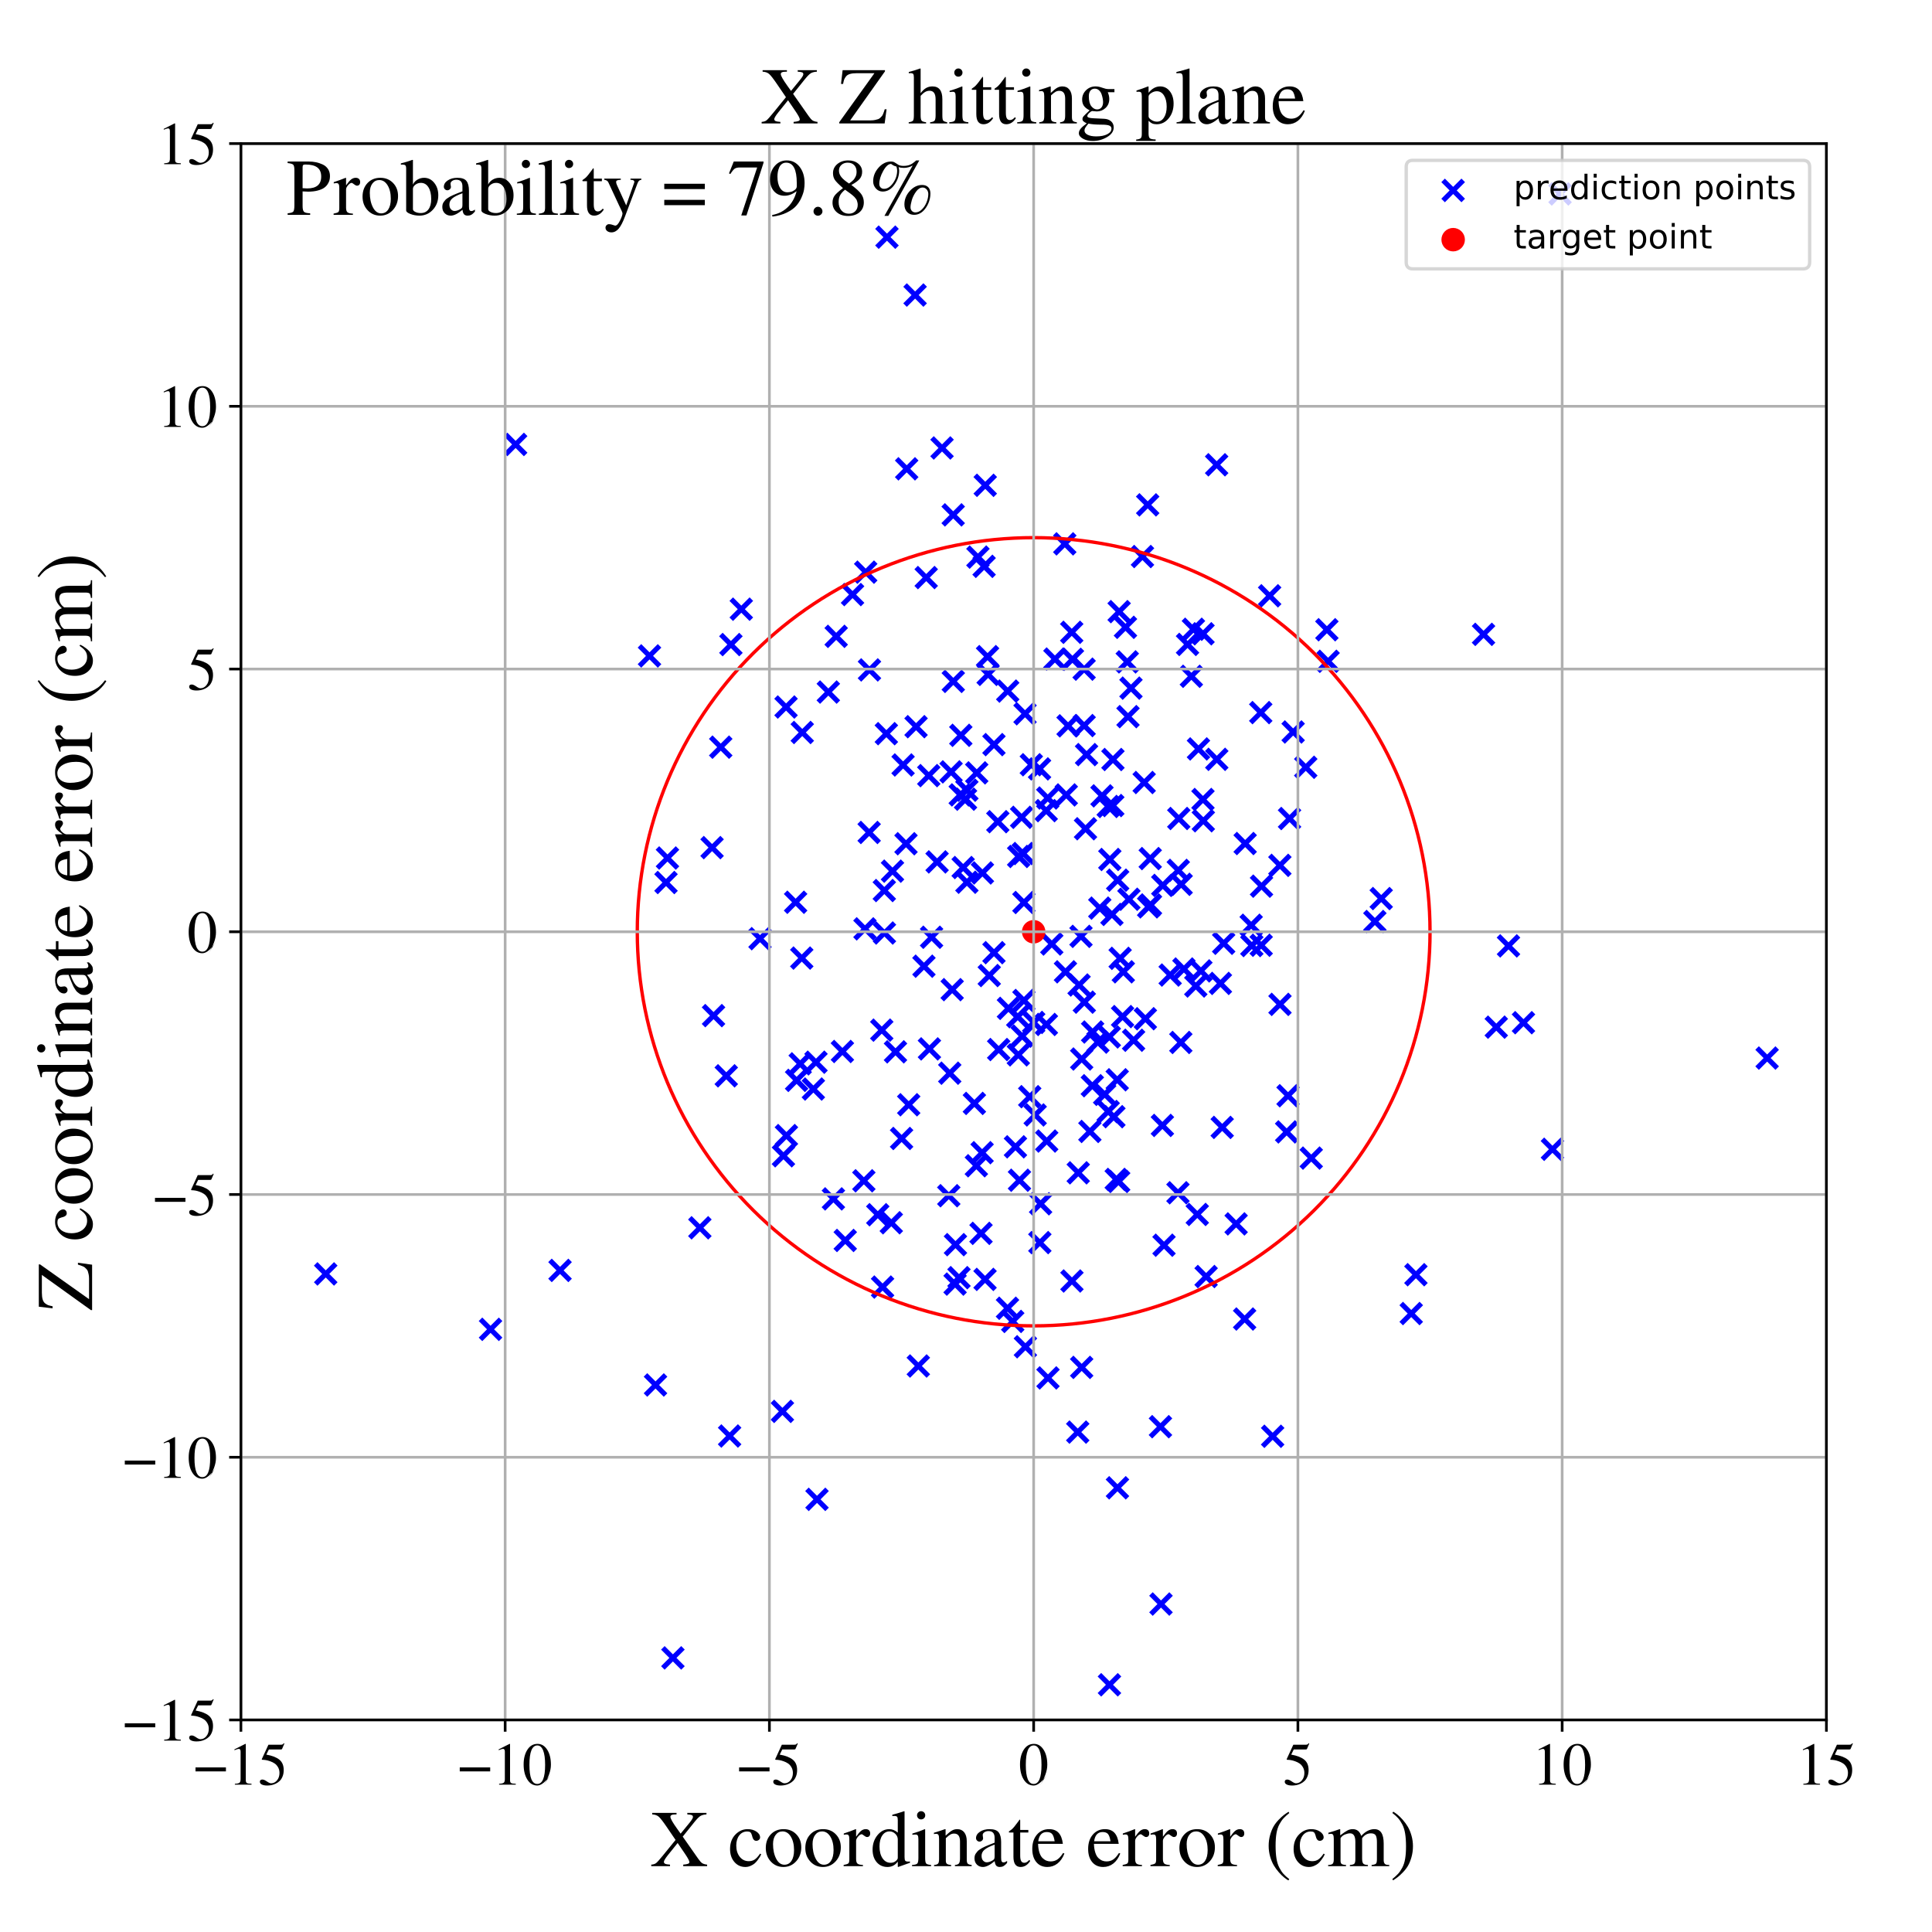 <?xml version="1.0" encoding="utf-8" standalone="no"?>
<!DOCTYPE svg PUBLIC "-//W3C//DTD SVG 1.1//EN"
  "http://www.w3.org/Graphics/SVG/1.1/DTD/svg11.dtd">
<!-- Created with matplotlib (https://matplotlib.org/) -->
<svg height="576pt" version="1.1" viewBox="0 0 576 576" width="576pt" xmlns="http://www.w3.org/2000/svg" xmlns:xlink="http://www.w3.org/1999/xlink">
 <defs>
  <style type="text/css">
*{stroke-linecap:butt;stroke-linejoin:round;}
  </style>
 </defs>
 <g id="figure_1">
  <g id="patch_1">
   <path d="M 0 576 
L 576 576 
L 576 0 
L 0 0 
z
" style="fill:#ffffff;"/>
  </g>
  <g id="axes_1">
   <g id="patch_2">
    <path d="M 71.822 512.784 
L 544.52 512.784 
L 544.52 42.802 
L 71.822 42.802 
z
" style="fill:#ffffff;"/>
   </g>
   <g id="PathCollection_1">
    <defs>
     <path d="M -3 3 
L 3 -3 
M -3 -3 
L 3 3 
" id="mf775b36017" style="stroke:#0000ff;stroke-width:1.5;"/>
    </defs>
    <g clip-path="url(#p6321e1772e)">
     <use style="fill:#0000ff;stroke:#0000ff;stroke-width:1.5;" x="341.477" xlink:href="#mf775b36017" y="303.716"/>
     <use style="fill:#0000ff;stroke:#0000ff;stroke-width:1.5;" x="305.711" xlink:href="#mf775b36017" y="401.517"/>
     <use style="fill:#0000ff;stroke:#0000ff;stroke-width:1.5;" x="303.697" xlink:href="#mf775b36017" y="255.346"/>
     <use style="fill:#0000ff;stroke:#0000ff;stroke-width:1.5;" x="287.863" xlink:href="#mf775b36017" y="238.268"/>
     <use style="fill:#0000ff;stroke:#0000ff;stroke-width:1.5;" x="277.739" xlink:href="#mf775b36017" y="279.43"/>
     <use style="fill:#0000ff;stroke:#0000ff;stroke-width:1.5;" x="422.136" xlink:href="#mf775b36017" y="380.035"/>
     <use style="fill:#0000ff;stroke:#0000ff;stroke-width:1.5;" x="336.568" xlink:href="#mf775b36017" y="268.101"/>
     <use style="fill:#0000ff;stroke:#0000ff;stroke-width:1.5;" x="234.462" xlink:href="#mf775b36017" y="338.559"/>
     <use style="fill:#0000ff;stroke:#0000ff;stroke-width:1.5;" x="276.139" xlink:href="#mf775b36017" y="172.195"/>
     <use style="fill:#0000ff;stroke:#0000ff;stroke-width:1.5;" x="323.942" xlink:href="#mf775b36017" y="224.973"/>
     <use style="fill:#0000ff;stroke:#0000ff;stroke-width:1.5;" x="300.373" xlink:href="#mf775b36017" y="390.036"/>
     <use style="fill:#0000ff;stroke:#0000ff;stroke-width:1.5;" x="330.727" xlink:href="#mf775b36017" y="309.149"/>
     <use style="fill:#0000ff;stroke:#0000ff;stroke-width:1.5;" x="335.544" xlink:href="#mf775b36017" y="187.027"/>
     <use style="fill:#0000ff;stroke:#0000ff;stroke-width:1.5;" x="284.212" xlink:href="#mf775b36017" y="203.148"/>
     <use style="fill:#0000ff;stroke:#0000ff;stroke-width:1.5;" x="216.528" xlink:href="#mf775b36017" y="320.741"/>
     <use style="fill:#0000ff;stroke:#0000ff;stroke-width:1.5;" x="303.945" xlink:href="#mf775b36017" y="351.871"/>
     <use style="fill:#0000ff;stroke:#0000ff;stroke-width:1.5;" x="200.619" xlink:href="#mf775b36017" y="494.28"/>
     <use style="fill:#0000ff;stroke:#0000ff;stroke-width:1.5;" x="383.598" xlink:href="#mf775b36017" y="337.463"/>
     <use style="fill:#0000ff;stroke:#0000ff;stroke-width:1.5;" x="279.383" xlink:href="#mf775b36017" y="256.966"/>
     <use style="fill:#0000ff;stroke:#0000ff;stroke-width:1.5;" x="375.878" xlink:href="#mf775b36017" y="212.451"/>
     <use style="fill:#0000ff;stroke:#0000ff;stroke-width:1.5;" x="262.887" xlink:href="#mf775b36017" y="307.118"/>
     <use style="fill:#0000ff;stroke:#0000ff;stroke-width:1.5;" x="352.966" xlink:href="#mf775b36017" y="288.894"/>
     <use style="fill:#0000ff;stroke:#0000ff;stroke-width:1.5;" x="237.206" xlink:href="#mf775b36017" y="268.997"/>
     <use style="fill:#0000ff;stroke:#0000ff;stroke-width:1.5;" x="331.765" xlink:href="#mf775b36017" y="240.161"/>
     <use style="fill:#0000ff;stroke:#0000ff;stroke-width:1.5;" x="309.928" xlink:href="#mf775b36017" y="229.234"/>
     <use style="fill:#0000ff;stroke:#0000ff;stroke-width:1.5;" x="552.072" xlink:href="#mf775b36017" y="242.259"/>
     <use style="fill:#0000ff;stroke:#0000ff;stroke-width:1.5;" x="354.05" xlink:href="#mf775b36017" y="192.127"/>
     <use style="fill:#0000ff;stroke:#0000ff;stroke-width:1.5;" x="302.746" xlink:href="#mf775b36017" y="341.911"/>
     <use style="fill:#0000ff;stroke:#0000ff;stroke-width:1.5;" x="301.931" xlink:href="#mf775b36017" y="393.966"/>
     <use style="fill:#0000ff;stroke:#0000ff;stroke-width:1.5;" x="284.183" xlink:href="#mf775b36017" y="153.504"/>
     <use style="fill:#0000ff;stroke:#0000ff;stroke-width:1.5;" x="303.425" xlink:href="#mf775b36017" y="303.111"/>
     <use style="fill:#0000ff;stroke:#0000ff;stroke-width:1.5;" x="333.959" xlink:href="#mf775b36017" y="285.717"/>
     <use style="fill:#0000ff;stroke:#0000ff;stroke-width:1.5;" x="266.086" xlink:href="#mf775b36017" y="259.723"/>
     <use style="fill:#0000ff;stroke:#0000ff;stroke-width:1.5;" x="358.029" xlink:href="#mf775b36017" y="289.462"/>
     <use style="fill:#0000ff;stroke:#0000ff;stroke-width:1.5;" x="384.012" xlink:href="#mf775b36017" y="326.676"/>
     <use style="fill:#0000ff;stroke:#0000ff;stroke-width:1.5;" x="293.678" xlink:href="#mf775b36017" y="381.434"/>
     <use style="fill:#0000ff;stroke:#0000ff;stroke-width:1.5;" x="238.565" xlink:href="#mf775b36017" y="317.171"/>
     <use style="fill:#0000ff;stroke:#0000ff;stroke-width:1.5;" x="319.734" xlink:href="#mf775b36017" y="196.57"/>
     <use style="fill:#0000ff;stroke:#0000ff;stroke-width:1.5;" x="217.526" xlink:href="#mf775b36017" y="428.127"/>
     <use style="fill:#0000ff;stroke:#0000ff;stroke-width:1.5;" x="270.319" xlink:href="#mf775b36017" y="139.772"/>
     <use style="fill:#0000ff;stroke:#0000ff;stroke-width:1.5;" x="258.097" xlink:href="#mf775b36017" y="170.583"/>
     <use style="fill:#0000ff;stroke:#0000ff;stroke-width:1.5;" x="319.584" xlink:href="#mf775b36017" y="381.911"/>
     <use style="fill:#0000ff;stroke:#0000ff;stroke-width:1.5;" x="381.612" xlink:href="#mf775b36017" y="299.441"/>
     <use style="fill:#0000ff;stroke:#0000ff;stroke-width:1.5;" x="334.904" xlink:href="#mf775b36017" y="289.735"/>
     <use style="fill:#0000ff;stroke:#0000ff;stroke-width:1.5;" x="332.095" xlink:href="#mf775b36017" y="332.925"/>
     <use style="fill:#0000ff;stroke:#0000ff;stroke-width:1.5;" x="347.035" xlink:href="#mf775b36017" y="371.244"/>
     <use style="fill:#0000ff;stroke:#0000ff;stroke-width:1.5;" x="311.92" xlink:href="#mf775b36017" y="241.684"/>
     <use style="fill:#0000ff;stroke:#0000ff;stroke-width:1.5;" x="195.434" xlink:href="#mf775b36017" y="412.913"/>
     <use style="fill:#0000ff;stroke:#0000ff;stroke-width:1.5;" x="296.338" xlink:href="#mf775b36017" y="284.028"/>
     <use style="fill:#0000ff;stroke:#0000ff;stroke-width:1.5;" x="243.578" xlink:href="#mf775b36017" y="447.012"/>
     <use style="fill:#0000ff;stroke:#0000ff;stroke-width:1.5;" x="355.191" xlink:href="#mf775b36017" y="201.63"/>
     <use style="fill:#0000ff;stroke:#0000ff;stroke-width:1.5;" x="351.438" xlink:href="#mf775b36017" y="244.022"/>
     <use style="fill:#0000ff;stroke:#0000ff;stroke-width:1.5;" x="358.664" xlink:href="#mf775b36017" y="188.953"/>
     <use style="fill:#0000ff;stroke:#0000ff;stroke-width:1.5;" x="282.866" xlink:href="#mf775b36017" y="356.486"/>
     <use style="fill:#0000ff;stroke:#0000ff;stroke-width:1.5;" x="325.751" xlink:href="#mf775b36017" y="307.681"/>
     <use style="fill:#0000ff;stroke:#0000ff;stroke-width:1.5;" x="233.575" xlink:href="#mf775b36017" y="344.576"/>
     <use style="fill:#0000ff;stroke:#0000ff;stroke-width:1.5;" x="237.498" xlink:href="#mf775b36017" y="322.097"/>
     <use style="fill:#0000ff;stroke:#0000ff;stroke-width:1.5;" x="321.466" xlink:href="#mf775b36017" y="349.659"/>
     <use style="fill:#0000ff;stroke:#0000ff;stroke-width:1.5;" x="305.599" xlink:href="#mf775b36017" y="212.799"/>
     <use style="fill:#0000ff;stroke:#0000ff;stroke-width:1.5;" x="312.441" xlink:href="#mf775b36017" y="410.81"/>
     <use style="fill:#0000ff;stroke:#0000ff;stroke-width:1.5;" x="97.113" xlink:href="#mf775b36017" y="379.804"/>
     <use style="fill:#0000ff;stroke:#0000ff;stroke-width:1.5;" x="294.936" xlink:href="#mf775b36017" y="290.843"/>
     <use style="fill:#0000ff;stroke:#0000ff;stroke-width:1.5;" x="327.889" xlink:href="#mf775b36017" y="270.741"/>
     <use style="fill:#0000ff;stroke:#0000ff;stroke-width:1.5;" x="314.507" xlink:href="#mf775b36017" y="196.489"/>
     <use style="fill:#0000ff;stroke:#0000ff;stroke-width:1.5;" x="239.184" xlink:href="#mf775b36017" y="218.376"/>
     <use style="fill:#0000ff;stroke:#0000ff;stroke-width:1.5;" x="317.447" xlink:href="#mf775b36017" y="162.142"/>
     <use style="fill:#0000ff;stroke:#0000ff;stroke-width:1.5;" x="342.17" xlink:href="#mf775b36017" y="150.52"/>
     <use style="fill:#0000ff;stroke:#0000ff;stroke-width:1.5;" x="234.35" xlink:href="#mf775b36017" y="210.788"/>
     <use style="fill:#0000ff;stroke:#0000ff;stroke-width:1.5;" x="373.215" xlink:href="#mf775b36017" y="281.902"/>
     <use style="fill:#0000ff;stroke:#0000ff;stroke-width:1.5;" x="312.37" xlink:href="#mf775b36017" y="237.917"/>
     <use style="fill:#0000ff;stroke:#0000ff;stroke-width:1.5;" x="348.872" xlink:href="#mf775b36017" y="290.698"/>
     <use style="fill:#0000ff;stroke:#0000ff;stroke-width:1.5;" x="166.97" xlink:href="#mf775b36017" y="378.755"/>
     <use style="fill:#0000ff;stroke:#0000ff;stroke-width:1.5;" x="261.698" xlink:href="#mf775b36017" y="362.149"/>
     <use style="fill:#0000ff;stroke:#0000ff;stroke-width:1.5;" x="371.229" xlink:href="#mf775b36017" y="251.486"/>
     <use style="fill:#0000ff;stroke:#0000ff;stroke-width:1.5;" x="356.511" xlink:href="#mf775b36017" y="293.97"/>
     <use style="fill:#0000ff;stroke:#0000ff;stroke-width:1.5;" x="239.039" xlink:href="#mf775b36017" y="285.637"/>
     <use style="fill:#0000ff;stroke:#0000ff;stroke-width:1.5;" x="577.763" xlink:href="#mf775b36017" y="288.646"/>
     <use style="fill:#0000ff;stroke:#0000ff;stroke-width:1.5;" x="331.509" xlink:href="#mf775b36017" y="272.627"/>
     <use style="fill:#0000ff;stroke:#0000ff;stroke-width:1.5;" x="265.729" xlink:href="#mf775b36017" y="364.549"/>
     <use style="fill:#0000ff;stroke:#0000ff;stroke-width:1.5;" x="221.01" xlink:href="#mf775b36017" y="181.621"/>
     <use style="fill:#0000ff;stroke:#0000ff;stroke-width:1.5;" x="352.049" xlink:href="#mf775b36017" y="310.796"/>
     <use style="fill:#0000ff;stroke:#0000ff;stroke-width:1.5;" x="342.452" xlink:href="#mf775b36017" y="270.371"/>
     <use style="fill:#0000ff;stroke:#0000ff;stroke-width:1.5;" x="292.895" xlink:href="#mf775b36017" y="260.255"/>
     <use style="fill:#0000ff;stroke:#0000ff;stroke-width:1.5;" x="290.499" xlink:href="#mf775b36017" y="328.967"/>
     <use style="fill:#0000ff;stroke:#0000ff;stroke-width:1.5;" x="304.753" xlink:href="#mf775b36017" y="308.909"/>
     <use style="fill:#0000ff;stroke:#0000ff;stroke-width:1.5;" x="379.425" xlink:href="#mf775b36017" y="428.206"/>
     <use style="fill:#0000ff;stroke:#0000ff;stroke-width:1.5;" x="284.859" xlink:href="#mf775b36017" y="371.075"/>
     <use style="fill:#0000ff;stroke:#0000ff;stroke-width:1.5;" x="449.738" xlink:href="#mf775b36017" y="282.004"/>
     <use style="fill:#0000ff;stroke:#0000ff;stroke-width:1.5;" x="333.088" xlink:href="#mf775b36017" y="321.921"/>
     <use style="fill:#0000ff;stroke:#0000ff;stroke-width:1.5;" x="214.882" xlink:href="#mf775b36017" y="222.757"/>
     <use style="fill:#0000ff;stroke:#0000ff;stroke-width:1.5;" x="291.092" xlink:href="#mf775b36017" y="347.554"/>
     <use style="fill:#0000ff;stroke:#0000ff;stroke-width:1.5;" x="243.279" xlink:href="#mf775b36017" y="316.682"/>
     <use style="fill:#0000ff;stroke:#0000ff;stroke-width:1.5;" x="308.628" xlink:href="#mf775b36017" y="332.407"/>
     <use style="fill:#0000ff;stroke:#0000ff;stroke-width:1.5;" x="259.129" xlink:href="#mf775b36017" y="248.186"/>
     <use style="fill:#0000ff;stroke:#0000ff;stroke-width:1.5;" x="266.978" xlink:href="#mf775b36017" y="313.586"/>
     <use style="fill:#0000ff;stroke:#0000ff;stroke-width:1.5;" x="273.784" xlink:href="#mf775b36017" y="407.251"/>
     <use style="fill:#0000ff;stroke:#0000ff;stroke-width:1.5;" x="346.552" xlink:href="#mf775b36017" y="335.531"/>
     <use style="fill:#0000ff;stroke:#0000ff;stroke-width:1.5;" x="293.737" xlink:href="#mf775b36017" y="144.689"/>
     <use style="fill:#0000ff;stroke:#0000ff;stroke-width:1.5;" x="352.15" xlink:href="#mf775b36017" y="263.648"/>
     <use style="fill:#0000ff;stroke:#0000ff;stroke-width:1.5;" x="364.385" xlink:href="#mf775b36017" y="336.122"/>
     <use style="fill:#0000ff;stroke:#0000ff;stroke-width:1.5;" x="333.52" xlink:href="#mf775b36017" y="352.234"/>
     <use style="fill:#0000ff;stroke:#0000ff;stroke-width:1.5;" x="283.156" xlink:href="#mf775b36017" y="319.956"/>
     <use style="fill:#0000ff;stroke:#0000ff;stroke-width:1.5;" x="270.113" xlink:href="#mf775b36017" y="251.545"/>
     <use style="fill:#0000ff;stroke:#0000ff;stroke-width:1.5;" x="332.785" xlink:href="#mf775b36017" y="351.625"/>
     <use style="fill:#0000ff;stroke:#0000ff;stroke-width:1.5;" x="264.255" xlink:href="#mf775b36017" y="218.733"/>
     <use style="fill:#0000ff;stroke:#0000ff;stroke-width:1.5;" x="358.752" xlink:href="#mf775b36017" y="244.698"/>
     <use style="fill:#0000ff;stroke:#0000ff;stroke-width:1.5;" x="300.437" xlink:href="#mf775b36017" y="206.038"/>
     <use style="fill:#0000ff;stroke:#0000ff;stroke-width:1.5;" x="355.804" xlink:href="#mf775b36017" y="187.608"/>
     <use style="fill:#0000ff;stroke:#0000ff;stroke-width:1.5;" x="283.553" xlink:href="#mf775b36017" y="230.122"/>
     <use style="fill:#0000ff;stroke:#0000ff;stroke-width:1.5;" x="330.391" xlink:href="#mf775b36017" y="331.383"/>
     <use style="fill:#0000ff;stroke:#0000ff;stroke-width:1.5;" x="330.882" xlink:href="#mf775b36017" y="256.24"/>
     <use style="fill:#0000ff;stroke:#0000ff;stroke-width:1.5;" x="363.85" xlink:href="#mf775b36017" y="293.189"/>
     <use style="fill:#0000ff;stroke:#0000ff;stroke-width:1.5;" x="384.458" xlink:href="#mf775b36017" y="244.034"/>
     <use style="fill:#0000ff;stroke:#0000ff;stroke-width:1.5;" x="442.299" xlink:href="#mf775b36017" y="189.125"/>
     <use style="fill:#0000ff;stroke:#0000ff;stroke-width:1.5;" x="420.745" xlink:href="#mf775b36017" y="391.612"/>
     <use style="fill:#0000ff;stroke:#0000ff;stroke-width:1.5;" x="297.49" xlink:href="#mf775b36017" y="244.976"/>
     <use style="fill:#0000ff;stroke:#0000ff;stroke-width:1.5;" x="313.575" xlink:href="#mf775b36017" y="281.442"/>
     <use style="fill:#0000ff;stroke:#0000ff;stroke-width:1.5;" x="364.822" xlink:href="#mf775b36017" y="281.226"/>
     <use style="fill:#0000ff;stroke:#0000ff;stroke-width:1.5;" x="268.797" xlink:href="#mf775b36017" y="339.42"/>
     <use style="fill:#0000ff;stroke:#0000ff;stroke-width:1.5;" x="317.655" xlink:href="#mf775b36017" y="289.733"/>
     <use style="fill:#0000ff;stroke:#0000ff;stroke-width:1.5;" x="310.242" xlink:href="#mf775b36017" y="358.892"/>
     <use style="fill:#0000ff;stroke:#0000ff;stroke-width:1.5;" x="304.578" xlink:href="#mf775b36017" y="243.673"/>
     <use style="fill:#0000ff;stroke:#0000ff;stroke-width:1.5;" x="212.733" xlink:href="#mf775b36017" y="302.795"/>
     <use style="fill:#0000ff;stroke:#0000ff;stroke-width:1.5;" x="287.15" xlink:href="#mf775b36017" y="258.647"/>
     <use style="fill:#0000ff;stroke:#0000ff;stroke-width:1.5;" x="270.919" xlink:href="#mf775b36017" y="329.366"/>
     <use style="fill:#0000ff;stroke:#0000ff;stroke-width:1.5;" x="395.957" xlink:href="#mf775b36017" y="197.154"/>
     <use style="fill:#0000ff;stroke:#0000ff;stroke-width:1.5;" x="359.588" xlink:href="#mf775b36017" y="380.581"/>
     <use style="fill:#0000ff;stroke:#0000ff;stroke-width:1.5;" x="254.175" xlink:href="#mf775b36017" y="177.262"/>
     <use style="fill:#0000ff;stroke:#0000ff;stroke-width:1.5;" x="340.611" xlink:href="#mf775b36017" y="165.923"/>
     <use style="fill:#0000ff;stroke:#0000ff;stroke-width:1.5;" x="272.826" xlink:href="#mf775b36017" y="87.962"/>
     <use style="fill:#0000ff;stroke:#0000ff;stroke-width:1.5;" x="312.064" xlink:href="#mf775b36017" y="340.186"/>
     <use style="fill:#0000ff;stroke:#0000ff;stroke-width:1.5;" x="323.631" xlink:href="#mf775b36017" y="247.081"/>
     <use style="fill:#0000ff;stroke:#0000ff;stroke-width:1.5;" x="273.112" xlink:href="#mf775b36017" y="216.651"/>
     <use style="fill:#0000ff;stroke:#0000ff;stroke-width:1.5;" x="259.221" xlink:href="#mf775b36017" y="199.725"/>
     <use style="fill:#0000ff;stroke:#0000ff;stroke-width:1.5;" x="288.271" xlink:href="#mf775b36017" y="263.025"/>
     <use style="fill:#0000ff;stroke:#0000ff;stroke-width:1.5;" x="330.394" xlink:href="#mf775b36017" y="240.438"/>
     <use style="fill:#0000ff;stroke:#0000ff;stroke-width:1.5;" x="297.74" xlink:href="#mf775b36017" y="312.905"/>
     <use style="fill:#0000ff;stroke:#0000ff;stroke-width:1.5;" x="324.936" xlink:href="#mf775b36017" y="337.323"/>
     <use style="fill:#0000ff;stroke:#0000ff;stroke-width:1.5;" x="368.535" xlink:href="#mf775b36017" y="364.888"/>
     <use style="fill:#0000ff;stroke:#0000ff;stroke-width:1.5;" x="280.858" xlink:href="#mf775b36017" y="133.552"/>
     <use style="fill:#0000ff;stroke:#0000ff;stroke-width:1.5;" x="307" xlink:href="#mf775b36017" y="326.96"/>
     <use style="fill:#0000ff;stroke:#0000ff;stroke-width:1.5;" x="300.65" xlink:href="#mf775b36017" y="300.628"/>
     <use style="fill:#0000ff;stroke:#0000ff;stroke-width:1.5;" x="317.895" xlink:href="#mf775b36017" y="236.995"/>
     <use style="fill:#0000ff;stroke:#0000ff;stroke-width:1.5;" x="264.44" xlink:href="#mf775b36017" y="70.708"/>
     <use style="fill:#0000ff;stroke:#0000ff;stroke-width:1.5;" x="318.429" xlink:href="#mf775b36017" y="216.398"/>
     <use style="fill:#0000ff;stroke:#0000ff;stroke-width:1.5;" x="321.312" xlink:href="#mf775b36017" y="426.961"/>
     <use style="fill:#0000ff;stroke:#0000ff;stroke-width:1.5;" x="385.534" xlink:href="#mf775b36017" y="218.23"/>
     <use style="fill:#0000ff;stroke:#0000ff;stroke-width:1.5;" x="409.898" xlink:href="#mf775b36017" y="274.735"/>
     <use style="fill:#0000ff;stroke:#0000ff;stroke-width:1.5;" x="248.471" xlink:href="#mf775b36017" y="357.434"/>
     <use style="fill:#0000ff;stroke:#0000ff;stroke-width:1.5;" x="257.88" xlink:href="#mf775b36017" y="276.927"/>
     <use style="fill:#0000ff;stroke:#0000ff;stroke-width:1.5;" x="305.271" xlink:href="#mf775b36017" y="298.278"/>
     <use style="fill:#0000ff;stroke:#0000ff;stroke-width:1.5;" x="358.649" xlink:href="#mf775b36017" y="238.358"/>
     <use style="fill:#0000ff;stroke:#0000ff;stroke-width:1.5;" x="333.155" xlink:href="#mf775b36017" y="443.569"/>
     <use style="fill:#0000ff;stroke:#0000ff;stroke-width:1.5;" x="351.294" xlink:href="#mf775b36017" y="259.489"/>
     <use style="fill:#0000ff;stroke:#0000ff;stroke-width:1.5;" x="327.334" xlink:href="#mf775b36017" y="310.691"/>
     <use style="fill:#0000ff;stroke:#0000ff;stroke-width:1.5;" x="341.12" xlink:href="#mf775b36017" y="233.294"/>
     <use style="fill:#0000ff;stroke:#0000ff;stroke-width:1.5;" x="307.474" xlink:href="#mf775b36017" y="227.997"/>
     <use style="fill:#0000ff;stroke:#0000ff;stroke-width:1.5;" x="323.273" xlink:href="#mf775b36017" y="298.777"/>
     <use style="fill:#0000ff;stroke:#0000ff;stroke-width:1.5;" x="342.926" xlink:href="#mf775b36017" y="255.972"/>
     <use style="fill:#0000ff;stroke:#0000ff;stroke-width:1.5;" x="305.264" xlink:href="#mf775b36017" y="269.064"/>
     <use style="fill:#0000ff;stroke:#0000ff;stroke-width:1.5;" x="371.073" xlink:href="#mf775b36017" y="393.25"/>
     <use style="fill:#0000ff;stroke:#0000ff;stroke-width:1.5;" x="321.71" xlink:href="#mf775b36017" y="293.66"/>
     <use style="fill:#0000ff;stroke:#0000ff;stroke-width:1.5;" x="343.003" xlink:href="#mf775b36017" y="269.795"/>
     <use style="fill:#0000ff;stroke:#0000ff;stroke-width:1.5;" x="381.578" xlink:href="#mf775b36017" y="257.994"/>
     <use style="fill:#0000ff;stroke:#0000ff;stroke-width:1.5;" x="153.727" xlink:href="#mf775b36017" y="132.505"/>
     <use style="fill:#0000ff;stroke:#0000ff;stroke-width:1.5;" x="378.526" xlink:href="#mf775b36017" y="177.627"/>
     <use style="fill:#0000ff;stroke:#0000ff;stroke-width:1.5;" x="198.997" xlink:href="#mf775b36017" y="255.806"/>
     <use style="fill:#0000ff;stroke:#0000ff;stroke-width:1.5;" x="208.654" xlink:href="#mf775b36017" y="366.052"/>
     <use style="fill:#0000ff;stroke:#0000ff;stroke-width:1.5;" x="465.104" xlink:href="#mf775b36017" y="57.818"/>
     <use style="fill:#0000ff;stroke:#0000ff;stroke-width:1.5;" x="252.001" xlink:href="#mf775b36017" y="369.819"/>
     <use style="fill:#0000ff;stroke:#0000ff;stroke-width:1.5;" x="293.397" xlink:href="#mf775b36017" y="168.848"/>
     <use style="fill:#0000ff;stroke:#0000ff;stroke-width:1.5;" x="283.884" xlink:href="#mf775b36017" y="295.049"/>
     <use style="fill:#0000ff;stroke:#0000ff;stroke-width:1.5;" x="246.955" xlink:href="#mf775b36017" y="206.326"/>
     <use style="fill:#0000ff;stroke:#0000ff;stroke-width:1.5;" x="362.73" xlink:href="#mf775b36017" y="138.567"/>
     <use style="fill:#0000ff;stroke:#0000ff;stroke-width:1.5;" x="249.301" xlink:href="#mf775b36017" y="189.719"/>
     <use style="fill:#0000ff;stroke:#0000ff;stroke-width:1.5;" x="292.804" xlink:href="#mf775b36017" y="343.657"/>
     <use style="fill:#0000ff;stroke:#0000ff;stroke-width:1.5;" x="336.301" xlink:href="#mf775b36017" y="213.654"/>
     <use style="fill:#0000ff;stroke:#0000ff;stroke-width:1.5;" x="217.911" xlink:href="#mf775b36017" y="192.168"/>
     <use style="fill:#0000ff;stroke:#0000ff;stroke-width:1.5;" x="286.456" xlink:href="#mf775b36017" y="219.226"/>
     <use style="fill:#0000ff;stroke:#0000ff;stroke-width:1.5;" x="323.218" xlink:href="#mf775b36017" y="199.5"/>
     <use style="fill:#0000ff;stroke:#0000ff;stroke-width:1.5;" x="362.767" xlink:href="#mf775b36017" y="226.384"/>
     <use style="fill:#0000ff;stroke:#0000ff;stroke-width:1.5;" x="356.955" xlink:href="#mf775b36017" y="362.073"/>
     <use style="fill:#0000ff;stroke:#0000ff;stroke-width:1.5;" x="337.968" xlink:href="#mf775b36017" y="310.134"/>
     <use style="fill:#0000ff;stroke:#0000ff;stroke-width:1.5;" x="226.588" xlink:href="#mf775b36017" y="279.851"/>
     <use style="fill:#0000ff;stroke:#0000ff;stroke-width:1.5;" x="322.283" xlink:href="#mf775b36017" y="279.166"/>
     <use style="fill:#0000ff;stroke:#0000ff;stroke-width:1.5;" x="263.13" xlink:href="#mf775b36017" y="383.722"/>
     <use style="fill:#0000ff;stroke:#0000ff;stroke-width:1.5;" x="329.337" xlink:href="#mf775b36017" y="326.259"/>
     <use style="fill:#0000ff;stroke:#0000ff;stroke-width:1.5;" x="334.68" xlink:href="#mf775b36017" y="303.08"/>
     <use style="fill:#0000ff;stroke:#0000ff;stroke-width:1.5;" x="322.49" xlink:href="#mf775b36017" y="407.67"/>
     <use style="fill:#0000ff;stroke:#0000ff;stroke-width:1.5;" x="294.601" xlink:href="#mf775b36017" y="201.059"/>
     <use style="fill:#0000ff;stroke:#0000ff;stroke-width:1.5;" x="336.079" xlink:href="#mf775b36017" y="197.329"/>
     <use style="fill:#0000ff;stroke:#0000ff;stroke-width:1.5;" x="390.933" xlink:href="#mf775b36017" y="345.271"/>
     <use style="fill:#0000ff;stroke:#0000ff;stroke-width:1.5;" x="609.965" xlink:href="#mf775b36017" y="253.781"/>
     <use style="fill:#0000ff;stroke:#0000ff;stroke-width:1.5;" x="526.849" xlink:href="#mf775b36017" y="315.448"/>
     <use style="fill:#0000ff;stroke:#0000ff;stroke-width:1.5;" x="198.563" xlink:href="#mf775b36017" y="263.107"/>
     <use style="fill:#0000ff;stroke:#0000ff;stroke-width:1.5;" x="292.478" xlink:href="#mf775b36017" y="367.71"/>
     <use style="fill:#0000ff;stroke:#0000ff;stroke-width:1.5;" x="325.661" xlink:href="#mf775b36017" y="323.693"/>
     <use style="fill:#0000ff;stroke:#0000ff;stroke-width:1.5;" x="257.547" xlink:href="#mf775b36017" y="352.037"/>
     <use style="fill:#0000ff;stroke:#0000ff;stroke-width:1.5;" x="395.588" xlink:href="#mf775b36017" y="187.747"/>
     <use style="fill:#0000ff;stroke:#0000ff;stroke-width:1.5;" x="303.604" xlink:href="#mf775b36017" y="314.495"/>
     <use style="fill:#0000ff;stroke:#0000ff;stroke-width:1.5;" x="275.461" xlink:href="#mf775b36017" y="288.061"/>
     <use style="fill:#0000ff;stroke:#0000ff;stroke-width:1.5;" x="319.522" xlink:href="#mf775b36017" y="188.516"/>
     <use style="fill:#0000ff;stroke:#0000ff;stroke-width:1.5;" x="337.185" xlink:href="#mf775b36017" y="205.157"/>
     <use style="fill:#0000ff;stroke:#0000ff;stroke-width:1.5;" x="310.017" xlink:href="#mf775b36017" y="370.463"/>
     <use style="fill:#0000ff;stroke:#0000ff;stroke-width:1.5;" x="454.204" xlink:href="#mf775b36017" y="304.905"/>
     <use style="fill:#0000ff;stroke:#0000ff;stroke-width:1.5;" x="285.908" xlink:href="#mf775b36017" y="380.917"/>
     <use style="fill:#0000ff;stroke:#0000ff;stroke-width:1.5;" x="286.277" xlink:href="#mf775b36017" y="236.985"/>
     <use style="fill:#0000ff;stroke:#0000ff;stroke-width:1.5;" x="333.219" xlink:href="#mf775b36017" y="262.41"/>
     <use style="fill:#0000ff;stroke:#0000ff;stroke-width:1.5;" x="331.805" xlink:href="#mf775b36017" y="226.437"/>
     <use style="fill:#0000ff;stroke:#0000ff;stroke-width:1.5;" x="193.642" xlink:href="#mf775b36017" y="195.548"/>
     <use style="fill:#0000ff;stroke:#0000ff;stroke-width:1.5;" x="242.493" xlink:href="#mf775b36017" y="324.679"/>
     <use style="fill:#0000ff;stroke:#0000ff;stroke-width:1.5;" x="233.27" xlink:href="#mf775b36017" y="420.787"/>
     <use style="fill:#0000ff;stroke:#0000ff;stroke-width:1.5;" x="462.841" xlink:href="#mf775b36017" y="342.647"/>
     <use style="fill:#0000ff;stroke:#0000ff;stroke-width:1.5;" x="296.334" xlink:href="#mf775b36017" y="221.998"/>
     <use style="fill:#0000ff;stroke:#0000ff;stroke-width:1.5;" x="389.295" xlink:href="#mf775b36017" y="228.755"/>
     <use style="fill:#0000ff;stroke:#0000ff;stroke-width:1.5;" x="446.098" xlink:href="#mf775b36017" y="306.233"/>
     <use style="fill:#0000ff;stroke:#0000ff;stroke-width:1.5;" x="346.138" xlink:href="#mf775b36017" y="478.22"/>
     <use style="fill:#0000ff;stroke:#0000ff;stroke-width:1.5;" x="333.659" xlink:href="#mf775b36017" y="182.35"/>
     <use style="fill:#0000ff;stroke:#0000ff;stroke-width:1.5;" x="351.194" xlink:href="#mf775b36017" y="355.606"/>
     <use style="fill:#0000ff;stroke:#0000ff;stroke-width:1.5;" x="291.203" xlink:href="#mf775b36017" y="230.419"/>
     <use style="fill:#0000ff;stroke:#0000ff;stroke-width:1.5;" x="345.976" xlink:href="#mf775b36017" y="425.35"/>
     <use style="fill:#0000ff;stroke:#0000ff;stroke-width:1.5;" x="330.771" xlink:href="#mf775b36017" y="502.295"/>
     <use style="fill:#0000ff;stroke:#0000ff;stroke-width:1.5;" x="328.543" xlink:href="#mf775b36017" y="237.276"/>
     <use style="fill:#0000ff;stroke:#0000ff;stroke-width:1.5;" x="251.151" xlink:href="#mf775b36017" y="313.486"/>
     <use style="fill:#0000ff;stroke:#0000ff;stroke-width:1.5;" x="376.012" xlink:href="#mf775b36017" y="281.812"/>
     <use style="fill:#0000ff;stroke:#0000ff;stroke-width:1.5;" x="373.027" xlink:href="#mf775b36017" y="275.85"/>
     <use style="fill:#0000ff;stroke:#0000ff;stroke-width:1.5;" x="291.557" xlink:href="#mf775b36017" y="166.089"/>
     <use style="fill:#0000ff;stroke:#0000ff;stroke-width:1.5;" x="323.225" xlink:href="#mf775b36017" y="216.317"/>
     <use style="fill:#0000ff;stroke:#0000ff;stroke-width:1.5;" x="294.427" xlink:href="#mf775b36017" y="195.767"/>
     <use style="fill:#0000ff;stroke:#0000ff;stroke-width:1.5;" x="277.096" xlink:href="#mf775b36017" y="312.716"/>
     <use style="fill:#0000ff;stroke:#0000ff;stroke-width:1.5;" x="276.898" xlink:href="#mf775b36017" y="231.239"/>
     <use style="fill:#0000ff;stroke:#0000ff;stroke-width:1.5;" x="146.251" xlink:href="#mf775b36017" y="396.322"/>
     <use style="fill:#0000ff;stroke:#0000ff;stroke-width:1.5;" x="269.245" xlink:href="#mf775b36017" y="228.066"/>
     <use style="fill:#0000ff;stroke:#0000ff;stroke-width:1.5;" x="308.184" xlink:href="#mf775b36017" y="304.828"/>
     <use style="fill:#0000ff;stroke:#0000ff;stroke-width:1.5;" x="346.662" xlink:href="#mf775b36017" y="263.966"/>
     <use style="fill:#0000ff;stroke:#0000ff;stroke-width:1.5;" x="212.296" xlink:href="#mf775b36017" y="252.704"/>
     <use style="fill:#0000ff;stroke:#0000ff;stroke-width:1.5;" x="357.308" xlink:href="#mf775b36017" y="223.283"/>
     <use style="fill:#0000ff;stroke:#0000ff;stroke-width:1.5;" x="263.647" xlink:href="#mf775b36017" y="265.502"/>
     <use style="fill:#0000ff;stroke:#0000ff;stroke-width:1.5;" x="376.107" xlink:href="#mf775b36017" y="264.2"/>
     <use style="fill:#0000ff;stroke:#0000ff;stroke-width:1.5;" x="411.792" xlink:href="#mf775b36017" y="267.896"/>
     <use style="fill:#0000ff;stroke:#0000ff;stroke-width:1.5;" x="311.966" xlink:href="#mf775b36017" y="305.428"/>
     <use style="fill:#0000ff;stroke:#0000ff;stroke-width:1.5;" x="1023.414" xlink:href="#mf775b36017" y="398.373"/>
     <use style="fill:#0000ff;stroke:#0000ff;stroke-width:1.5;" x="322.496" xlink:href="#mf775b36017" y="315.731"/>
     <use style="fill:#0000ff;stroke:#0000ff;stroke-width:1.5;" x="288.259" xlink:href="#mf775b36017" y="235.587"/>
     <use style="fill:#0000ff;stroke:#0000ff;stroke-width:1.5;" x="305.054" xlink:href="#mf775b36017" y="254.467"/>
     <use style="fill:#0000ff;stroke:#0000ff;stroke-width:1.5;" x="284.749" xlink:href="#mf775b36017" y="382.832"/>
     <use style="fill:#0000ff;stroke:#0000ff;stroke-width:1.5;" x="1054.55" xlink:href="#mf775b36017" y="204.514"/>
     <use style="fill:#0000ff;stroke:#0000ff;stroke-width:1.5;" x="263.679" xlink:href="#mf775b36017" y="278.162"/>
    </g>
   </g>
   <g id="PathCollection_2">
    <defs>
     <path d="M 0 3 
C 0.796 3 1.559 2.684 2.121 2.121 
C 2.684 1.559 3 0.796 3 0 
C 3 -0.796 2.684 -1.559 2.121 -2.121 
C 1.559 -2.684 0.796 -3 0 -3 
C -0.796 -3 -1.559 -2.684 -2.121 -2.121 
C -2.684 -1.559 -3 -0.796 -3 0 
C -3 0.796 -2.684 1.559 -2.121 2.121 
C -1.559 2.684 -0.796 3 0 3 
z
" id="m68a2fcbc05" style="stroke:#ff0000;"/>
    </defs>
    <g clip-path="url(#p6321e1772e)">
     <use style="fill:#ff0000;stroke:#ff0000;" x="308.171" xlink:href="#m68a2fcbc05" y="277.793"/>
    </g>
   </g>
   <g id="patch_3">
    <path clip-path="url(#p6321e1772e)" d="M 308.171 395.288 
C 339.511 395.288 369.572 382.908 391.733 360.875 
C 413.894 338.841 426.346 308.953 426.346 277.793 
C 426.346 246.633 413.894 216.745 391.733 194.711 
C 369.572 172.677 339.511 160.297 308.171 160.297 
C 276.831 160.297 246.77 172.677 224.609 194.711 
C 202.448 216.745 189.997 246.633 189.997 277.793 
C 189.997 308.953 202.448 338.841 224.609 360.875 
C 246.77 382.908 276.831 395.288 308.171 395.288 
z
" style="fill:none;stroke:#ff0000;stroke-linejoin:miter;"/>
   </g>
   <g id="matplotlib.axis_1">
    <g id="xtick_1">
     <g id="line2d_1">
      <path clip-path="url(#p6321e1772e)" d="M 71.822 512.784 
L 71.822 42.802 
" style="fill:none;stroke:#b0b0b0;stroke-linecap:square;stroke-width:0.8;"/>
     </g>
     <g id="line2d_2">
      <defs>
       <path d="M 0 0 
L 0 3.5 
" id="m5915628942" style="stroke:#000000;stroke-width:0.8;"/>
      </defs>
      <g>
       <use style="stroke:#000000;stroke-width:0.8;" x="71.822" xlink:href="#m5915628942" y="512.784"/>
      </g>
     </g>
     <g id="text_1">
      <!-- −15 -->
      <defs>
       <path d="M 3 22 
L 3 28.594 
L 53.406 28.594 
L 53.406 22 
z
" id="FreeSerif-8722"/>
       <path d="M 18.297 59.297 
Q 16.5 59.297 11.094 57.094 
L 11.094 58.5 
L 29.094 67.594 
L 29.906 67.406 
L 29.906 7.406 
Q 29.906 3.797 31.703 2.688 
Q 33.5 1.594 39.406 1.5 
L 39.406 0 
L 11.797 0 
L 11.797 1.5 
Q 17.406 1.703 19.344 3.141 
Q 21.297 4.594 21.297 9.297 
L 21.297 54.594 
Q 21.297 59.297 18.297 59.297 
z
" id="FreeSerif-49"/>
       <path d="M 35.703 19.406 
Q 35.703 24.703 33.344 28.797 
Q 31 32.906 27.641 35.156 
Q 24.297 37.406 20.141 38.844 
Q 16 40.297 12.953 40.75 
Q 9.906 41.203 7.594 41.203 
Q 6.406 41.203 6.406 42 
Q 6.406 42.297 6.5 42.5 
L 17.406 66.203 
L 38.297 66.203 
Q 39.906 66.203 40.844 66.703 
Q 41.797 67.203 42.906 68.797 
L 43.797 68.094 
L 40 59.203 
Q 39.594 58.297 37.703 58.297 
L 18.094 58.297 
L 13.906 49.797 
Q 28.5 47.203 35.594 41.344 
Q 42.703 35.5 42.703 24.203 
Q 42.703 18.297 40.844 13.688 
Q 39 9.094 36.141 6.297 
Q 33.297 3.5 29.547 1.703 
Q 25.797 -0.094 22.344 -0.75 
Q 18.906 -1.406 15.406 -1.406 
Q 9.797 -1.406 6.5 0.25 
Q 3.203 1.906 3.203 4.797 
Q 3.203 8.5 7.5 8.5 
Q 10.297 8.5 14.75 5.391 
Q 19.203 2.297 21.797 2.297 
Q 27.703 2.297 31.703 7.25 
Q 35.703 12.203 35.703 19.406 
z
" id="FreeSerif-53"/>
      </defs>
      <g transform="translate(57.746 532.077)scale(0.18 -0.18)">
       <use xlink:href="#FreeSerif-8722"/>
       <use x="56.4" xlink:href="#FreeSerif-49"/>
       <use x="106.4" xlink:href="#FreeSerif-53"/>
      </g>
     </g>
    </g>
    <g id="xtick_2">
     <g id="line2d_3">
      <path clip-path="url(#p6321e1772e)" d="M 150.605 512.784 
L 150.605 42.802 
" style="fill:none;stroke:#b0b0b0;stroke-linecap:square;stroke-width:0.8;"/>
     </g>
     <g id="line2d_4">
      <g>
       <use style="stroke:#000000;stroke-width:0.8;" x="150.605" xlink:href="#m5915628942" y="512.784"/>
      </g>
     </g>
     <g id="text_2">
      <!-- −10 -->
      <defs>
       <path d="M 47.594 17.797 
Q 35.203 -1.406 25 -1.406 
Q 14.797 -1.406 8.594 8.391 
Q 2.406 18.203 2.406 33.594 
Q 2.406 48.094 8.594 57.844 
Q 14.797 67.594 25.406 67.594 
Q 35.203 67.594 41.391 58 
Q 47.594 48.406 47.594 33 
Q 47.594 17.797 35.203 -1.406 
z
M 25.094 65 
Q 12 65 12 32.703 
Q 12 1.203 25 1.203 
Q 38 1.203 38 32.797 
Q 38 48.5 34.703 56.75 
Q 31.406 65 25.094 65 
z
" id="FreeSerif-48"/>
      </defs>
      <g transform="translate(136.529 532.077)scale(0.18 -0.18)">
       <use xlink:href="#FreeSerif-8722"/>
       <use x="56.4" xlink:href="#FreeSerif-49"/>
       <use x="106.4" xlink:href="#FreeSerif-48"/>
      </g>
     </g>
    </g>
    <g id="xtick_3">
     <g id="line2d_5">
      <path clip-path="url(#p6321e1772e)" d="M 229.388 512.784 
L 229.388 42.802 
" style="fill:none;stroke:#b0b0b0;stroke-linecap:square;stroke-width:0.8;"/>
     </g>
     <g id="line2d_6">
      <g>
       <use style="stroke:#000000;stroke-width:0.8;" x="229.388" xlink:href="#m5915628942" y="512.784"/>
      </g>
     </g>
     <g id="text_3">
      <!-- −5 -->
      <g transform="translate(219.812 532.077)scale(0.18 -0.18)">
       <use xlink:href="#FreeSerif-8722"/>
       <use x="56.4" xlink:href="#FreeSerif-53"/>
      </g>
     </g>
    </g>
    <g id="xtick_4">
     <g id="line2d_7">
      <path clip-path="url(#p6321e1772e)" d="M 308.171 512.784 
L 308.171 42.802 
" style="fill:none;stroke:#b0b0b0;stroke-linecap:square;stroke-width:0.8;"/>
     </g>
     <g id="line2d_8">
      <g>
       <use style="stroke:#000000;stroke-width:0.8;" x="308.171" xlink:href="#m5915628942" y="512.784"/>
      </g>
     </g>
     <g id="text_4">
      <!-- 0 -->
      <g transform="translate(303.671 532.077)scale(0.18 -0.18)">
       <use xlink:href="#FreeSerif-48"/>
      </g>
     </g>
    </g>
    <g id="xtick_5">
     <g id="line2d_9">
      <path clip-path="url(#p6321e1772e)" d="M 386.954 512.784 
L 386.954 42.802 
" style="fill:none;stroke:#b0b0b0;stroke-linecap:square;stroke-width:0.8;"/>
     </g>
     <g id="line2d_10">
      <g>
       <use style="stroke:#000000;stroke-width:0.8;" x="386.954" xlink:href="#m5915628942" y="512.784"/>
      </g>
     </g>
     <g id="text_5">
      <!-- 5 -->
      <g transform="translate(382.454 532.077)scale(0.18 -0.18)">
       <use xlink:href="#FreeSerif-53"/>
      </g>
     </g>
    </g>
    <g id="xtick_6">
     <g id="line2d_11">
      <path clip-path="url(#p6321e1772e)" d="M 465.737 512.784 
L 465.737 42.802 
" style="fill:none;stroke:#b0b0b0;stroke-linecap:square;stroke-width:0.8;"/>
     </g>
     <g id="line2d_12">
      <g>
       <use style="stroke:#000000;stroke-width:0.8;" x="465.737" xlink:href="#m5915628942" y="512.784"/>
      </g>
     </g>
     <g id="text_6">
      <!-- 10 -->
      <g transform="translate(456.737 532.077)scale(0.18 -0.18)">
       <use xlink:href="#FreeSerif-49"/>
       <use x="50" xlink:href="#FreeSerif-48"/>
      </g>
     </g>
    </g>
    <g id="xtick_7">
     <g id="line2d_13">
      <path clip-path="url(#p6321e1772e)" d="M 544.52 512.784 
L 544.52 42.802 
" style="fill:none;stroke:#b0b0b0;stroke-linecap:square;stroke-width:0.8;"/>
     </g>
     <g id="line2d_14">
      <g>
       <use style="stroke:#000000;stroke-width:0.8;" x="544.52" xlink:href="#m5915628942" y="512.784"/>
      </g>
     </g>
     <g id="text_7">
      <!-- 15 -->
      <g transform="translate(535.52 532.077)scale(0.18 -0.18)">
       <use xlink:href="#FreeSerif-49"/>
       <use x="50" xlink:href="#FreeSerif-53"/>
      </g>
     </g>
    </g>
    <g id="text_8">
     <!-- X coordinate error (cm) -->
     <defs>
      <path d="M 69.594 66.203 
L 69.594 64.297 
Q 64.703 64 62.047 62.344 
Q 59.406 60.703 54.703 54.906 
L 40.094 36.703 
L 59.297 9.297 
Q 62.297 5 64.297 3.703 
Q 66.297 2.406 70.406 1.906 
L 70.406 0 
L 40.703 0 
L 40.703 1.906 
Q 44.797 2.297 46.594 2.938 
Q 48.406 3.594 48.406 5 
Q 48.406 7.203 43.297 14.797 
L 33.797 28.797 
L 21.906 14 
Q 16.703 7.5 16.703 5.406 
Q 16.703 3.703 18.297 2.953 
Q 19.906 2.203 24.297 1.906 
L 24.297 0 
L 1 0 
L 1 1.906 
Q 4.906 2.203 7 3.797 
Q 9.094 5.406 15.5 13.297 
L 31.203 32.594 
L 20.297 48.594 
Q 13.297 58.906 10.25 61.5 
Q 7.203 64.094 2.203 64.297 
L 2.203 66.203 
L 32.406 66.203 
L 32.406 64.297 
L 29.594 64.203 
Q 24.797 64.094 24.797 61.297 
Q 24.797 58.094 33.297 46.297 
L 37.5 40.406 
L 48.797 54.203 
Q 52.797 59.203 52.797 61.094 
Q 52.797 62.797 51.344 63.438 
Q 49.906 64.094 45.797 64.297 
L 45.797 66.203 
z
" id="FreeSerif-88"/>
      <path id="FreeSerif-32"/>
      <path d="M 2.5 21.297 
Q 2.5 32.406 9.047 39.203 
Q 15.594 46 24.406 46 
Q 30.703 46 35.25 42.953 
Q 39.797 39.906 39.797 35.703 
Q 39.797 34 38.391 32.75 
Q 37 31.5 35 31.5 
Q 31.594 31.5 30.297 36.094 
L 29.703 38.297 
Q 28.906 41.094 27.703 42.094 
Q 26.5 43.094 23.797 43.094 
Q 17.703 43.094 13.953 38.25 
Q 10.203 33.406 10.203 25.703 
Q 10.203 17.094 14.547 11.641 
Q 18.906 6.203 25.703 6.203 
Q 30 6.203 33.094 8.25 
Q 36.203 10.297 39.797 15.594 
L 41.203 14.703 
Q 40.203 12.703 39.453 11.391 
Q 38.703 10.094 36.75 7.5 
Q 34.797 4.906 32.891 3.297 
Q 31 1.703 27.891 0.344 
Q 24.797 -1 21.5 -1 
Q 13.203 -1 7.844 5.25 
Q 2.5 11.5 2.5 21.297 
z
" id="FreeSerif-99"/>
      <path d="M 24.594 46 
Q 34.203 46 40.391 39.594 
Q 46.594 33.203 46.594 23.406 
Q 46.594 13 40.188 6 
Q 33.797 -1 24.391 -1 
Q 15 -1 8.75 5.75 
Q 2.5 12.5 2.5 22.594 
Q 2.5 32.906 8.641 39.453 
Q 14.797 46 24.594 46 
z
M 11.5 27.5 
Q 11.5 16.797 15.391 9.297 
Q 19.297 1.797 25.594 1.797 
Q 31.203 1.797 34.391 6.594 
Q 37.594 11.406 37.594 19.906 
Q 37.594 30.203 33.594 36.703 
Q 29.594 43.203 23.297 43.203 
Q 18 43.203 14.75 38.891 
Q 11.5 34.594 11.5 27.5 
z
" id="FreeSerif-111"/>
      <path d="M 30.094 36.203 
Q 28.594 36.203 26.391 37.953 
Q 24.203 39.703 23.5 39.703 
Q 21.5 39.703 19 36.797 
Q 16.5 33.906 16.5 31.5 
L 16.5 9 
Q 16.5 4.703 18.203 3.203 
Q 19.906 1.703 25 1.5 
L 25 0 
L 1 0 
L 1 1.5 
Q 5.797 2.406 6.938 3.5 
Q 8.094 4.594 8.094 8.406 
L 8.094 33.406 
Q 8.094 36.703 7.344 38.047 
Q 6.594 39.406 4.703 39.406 
Q 3.094 39.406 1.203 39 
L 1.203 40.594 
Q 9.203 43.203 16 46 
L 16.5 45.797 
L 16.5 36.594 
Q 20.203 41.906 22.797 43.953 
Q 25.406 46 28.5 46 
Q 31.094 46 32.547 44.594 
Q 34 43.203 34 40.703 
Q 34 38.594 32.953 37.391 
Q 31.906 36.203 30.094 36.203 
z
" id="FreeSerif-114"/>
      <path d="M 34.203 -1 
L 33.797 -0.703 
L 33.797 5.703 
Q 29 -1 21 -1 
Q 12.703 -1 7.594 4.953 
Q 2.5 10.906 2.5 20.5 
Q 2.5 31.094 8.594 38.547 
Q 14.703 46 23.297 46 
Q 28.703 46 33.797 41.703 
L 33.797 57.297 
Q 33.797 60.406 32.891 61.406 
Q 32 62.406 29.203 62.406 
Q 27.797 62.406 27 62.297 
L 27 63.906 
Q 36.094 66.297 41.703 68.297 
L 42.203 68.094 
L 42.203 11.406 
Q 42.203 7.906 43.047 6.797 
Q 43.906 5.703 46.594 5.703 
Q 47.094 5.703 48.906 5.797 
L 48.906 4.203 
z
M 24.906 4.203 
Q 28.703 4.203 31.25 6.344 
Q 33.797 8.5 33.797 10.203 
L 33.797 33.203 
Q 33.797 37.203 30.688 40.203 
Q 27.594 43.203 23.594 43.203 
Q 17.906 43.203 14.5 38.094 
Q 11.094 33 11.094 24.5 
Q 11.094 15.297 14.891 9.75 
Q 18.703 4.203 24.906 4.203 
z
" id="FreeSerif-100"/>
      <path d="M 6.203 39.297 
Q 4 39.297 2 39 
L 2 40.5 
Q 9 42.5 17.5 46 
L 17.906 45.703 
L 17.906 10.203 
Q 17.906 4.797 19.156 3.344 
Q 20.406 1.906 25.297 1.5 
L 25.297 0 
L 1.594 0 
L 1.594 1.5 
Q 6.797 1.797 8.141 3.297 
Q 9.5 4.797 9.5 10.203 
L 9.5 33.406 
Q 9.5 36.703 8.75 38 
Q 8 39.297 6.203 39.297 
z
M 12.797 68.297 
Q 15 68.297 16.5 66.797 
Q 18 65.297 18 63.203 
Q 18 61 16.5 59.547 
Q 15 58.094 12.797 58.094 
Q 10.703 58.094 9.25 59.594 
Q 7.797 61.094 7.797 63.188 
Q 7.797 65.297 9.297 66.797 
Q 10.797 68.297 12.797 68.297 
z
" id="FreeSerif-105"/>
      <path d="M 1 39.797 
L 1 41.5 
Q 8.406 43.703 14.797 46 
L 15.5 45.797 
L 15.5 37.906 
Q 20.594 42.703 23.547 44.344 
Q 26.5 46 30 46 
Q 35.5 46 38.641 42.047 
Q 41.797 38.094 41.797 31 
L 41.797 8.094 
Q 41.797 4.406 43 3.156 
Q 44.203 1.906 47.906 1.5 
L 47.906 0 
L 27.094 0 
L 27.094 1.5 
Q 30.906 1.797 32.156 3.5 
Q 33.406 5.203 33.406 9.906 
L 33.406 30.797 
Q 33.406 40.5 26.094 40.5 
Q 23.594 40.5 21.5 39.344 
Q 19.406 38.203 15.797 34.797 
L 15.797 6.703 
Q 15.797 4 17.188 2.891 
Q 18.594 1.797 22.406 1.5 
L 22.406 0 
L 1.203 0 
L 1.203 1.5 
Q 5 1.797 6.203 3.25 
Q 7.406 4.703 7.406 9 
L 7.406 33.797 
Q 7.406 37.5 6.594 38.844 
Q 5.797 40.203 3.703 40.203 
Q 1.797 40.203 1 39.797 
z
" id="FreeSerif-110"/>
      <path d="M 2.5 9.703 
Q 2.5 11.5 2.891 13.047 
Q 3.297 14.594 4.297 15.938 
Q 5.297 17.297 6.188 18.391 
Q 7.094 19.5 8.891 20.641 
Q 10.703 21.797 11.891 22.547 
Q 13.094 23.297 15.547 24.344 
Q 18 25.406 19.297 25.953 
Q 20.594 26.5 23.391 27.594 
Q 26.203 28.703 27.5 29.203 
L 27.5 35.297 
Q 27.5 43.594 19.906 43.594 
Q 16.906 43.594 14.797 42.141 
Q 12.703 40.703 12.703 38.703 
Q 12.703 37.906 12.953 36.5 
Q 13.203 35.094 13.203 34.703 
Q 13.203 33 11.844 31.75 
Q 10.5 30.5 8.703 30.5 
Q 7 30.5 5.703 31.797 
Q 4.406 33.094 4.406 34.797 
Q 4.406 39.5 9.25 42.75 
Q 14.094 46 21.203 46 
Q 29.406 46 32.5 42.047 
Q 35.594 38.094 35.594 30 
L 35.594 10.5 
Q 35.594 7.203 36.25 5.953 
Q 36.906 4.703 38.594 4.703 
Q 40.703 4.703 43 6.594 
L 43 4 
Q 40.406 1.094 38.453 0.047 
Q 36.5 -1 34 -1 
Q 30.906 -1 29.453 0.703 
Q 28 2.406 27.594 6.297 
Q 19 -1 13 -1 
Q 8.406 -1 5.453 2 
Q 2.5 5 2.5 9.703 
z
M 27.5 12.297 
L 27.5 26.797 
Q 18.5 23.5 14.891 20.391 
Q 11.297 17.297 11.297 12.906 
Q 11.297 8.797 13.297 6.797 
Q 15.297 4.797 17.594 4.797 
Q 21 4.797 24.906 7.094 
Q 26.5 8 27 9 
Q 27.5 10 27.5 12.297 
z
" id="FreeSerif-97"/>
      <path d="M 25.906 45 
L 25.906 41.797 
L 15.797 41.797 
L 15.797 13.203 
Q 15.797 8.5 17 6.344 
Q 18.203 4.203 21 4.203 
Q 24.094 4.203 27 7.703 
L 28.297 6.594 
Q 23.5 -1 16.297 -1 
Q 7.406 -1 7.406 11.703 
L 7.406 41.797 
L 2.094 41.797 
Q 1.703 42.094 1.703 42.5 
Q 1.703 43 2 43.297 
Q 2.297 43.594 3.141 44.141 
Q 4 44.703 5.203 45.641 
Q 6.406 46.594 8.5 49.094 
Q 10.594 51.594 13.094 55.094 
Q 14.703 57.406 15.094 57.906 
Q 15.797 57.906 15.797 56.594 
L 15.797 45 
z
" id="FreeSerif-116"/>
      <path d="M 9.703 27.703 
Q 9.906 21.406 11.406 16.844 
Q 12.906 12.297 15.297 10.047 
Q 17.703 7.797 20.141 6.844 
Q 22.594 5.906 25.297 5.906 
Q 30.094 5.906 33.641 8.297 
Q 37.203 10.703 40.797 16.406 
L 42.406 15.703 
Q 39.297 7.594 33.797 3.297 
Q 28.297 -1 21.203 -1 
Q 12.594 -1 7.547 5.047 
Q 2.5 11.094 2.5 21.406 
Q 2.5 32.5 8.344 39.25 
Q 14.203 46 23.406 46 
Q 31 46 35.203 41.453 
Q 39.406 36.906 40.5 27.703 
z
M 9.906 30.906 
L 30.297 30.906 
Q 29.297 37.406 27.188 39.906 
Q 25.094 42.406 20.5 42.406 
Q 11.5 42.406 9.906 30.906 
z
" id="FreeSerif-101"/>
      <path d="M 29.203 -17.703 
Q 26.594 -16.094 23.797 -13.844 
Q 21 -11.594 17.453 -7.594 
Q 13.906 -3.594 11.203 0.953 
Q 8.5 5.5 6.641 11.891 
Q 4.797 18.297 4.797 25.203 
Q 4.797 32.406 6.641 38.844 
Q 8.5 45.297 11 49.547 
Q 13.5 53.797 17.344 57.75 
Q 21.203 61.703 23.703 63.594 
Q 26.203 65.5 29.5 67.594 
L 30.406 66 
Q 26 62.406 23.297 59.5 
Q 20.594 56.594 18.094 51.938 
Q 15.594 47.297 14.5 40.844 
Q 13.406 34.406 13.406 25.5 
Q 13.406 16.203 14.5 9.5 
Q 15.594 2.797 18.094 -1.953 
Q 20.594 -6.703 23.297 -9.703 
Q 26 -12.703 30.406 -16.094 
z
" id="FreeSerif-40"/>
      <path d="M 1.297 39.797 
L 1.297 41.5 
Q 8.5 43.5 15.297 46 
L 16 45.797 
L 16 38.297 
Q 22.203 43 25.203 44.5 
Q 28.203 46 31.5 46 
Q 39.406 46 42.094 37.594 
Q 49.906 46 58.406 46 
Q 70 46 70 28.203 
L 70 7.594 
Q 70 2 74.297 1.703 
L 76.906 1.5 
L 76.906 0 
L 55 0 
L 55 1.5 
Q 59.406 2 60.5 3.203 
Q 61.594 4.406 61.594 8.703 
L 61.594 29.797 
Q 61.594 36 60 38.391 
Q 58.406 40.797 54.094 40.797 
Q 47.5 40.797 43.203 34.703 
L 43.203 9.5 
Q 43.203 4.797 44.641 3.188 
Q 46.094 1.594 50.406 1.5 
L 50.406 0 
L 28 0 
L 28 1.5 
Q 32.297 1.797 33.547 3.094 
Q 34.797 4.406 34.797 8.594 
L 34.797 30.297 
Q 34.797 40.797 28.203 40.797 
Q 25.406 40.797 21.953 39.391 
Q 18.5 38 16.406 34.906 
L 16.406 6.703 
Q 16.406 3.797 17.797 2.75 
Q 19.203 1.703 23.203 1.5 
L 23.203 0 
L 1 0 
L 1 1.5 
Q 5.203 1.594 6.594 3 
Q 8 4.406 8 8.5 
L 8 33.797 
Q 8 37.406 7.25 38.797 
Q 6.5 40.203 4.5 40.203 
Q 3 40.203 1.297 39.797 
z
" id="FreeSerif-109"/>
      <path d="M 4.047 67.703 
Q 6.656 66.094 9.453 63.844 
Q 12.25 61.594 15.797 57.594 
Q 19.344 53.594 22.047 49.047 
Q 24.75 44.5 26.594 38.094 
Q 28.453 31.703 28.453 24.797 
Q 28.453 17.594 26.594 11.141 
Q 24.75 4.703 22.25 0.453 
Q 19.75 -3.797 15.891 -7.75 
Q 12.047 -11.703 9.547 -13.594 
Q 7.047 -15.5 3.75 -17.594 
L 2.844 -16 
Q 7.25 -12.406 9.953 -9.5 
Q 12.656 -6.594 15.156 -1.938 
Q 17.656 2.703 18.75 9.141 
Q 19.844 15.594 19.844 24.5 
Q 19.844 33.797 18.75 40.5 
Q 17.656 47.203 15.156 51.953 
Q 12.656 56.703 9.953 59.703 
Q 7.25 62.703 2.844 66.094 
z
" id="FreeSerif-41"/>
     </defs>
     <g transform="translate(193.922 556.375)scale(0.24 -0.24)">
      <use xlink:href="#FreeSerif-88"/>
      <use x="71.4" xlink:href="#FreeSerif-32"/>
      <use x="96.4" xlink:href="#FreeSerif-99"/>
      <use x="140.784" xlink:href="#FreeSerif-111"/>
      <use x="189.884" xlink:href="#FreeSerif-111"/>
      <use x="238.969" xlink:href="#FreeSerif-114"/>
      <use x="273.453" xlink:href="#FreeSerif-100"/>
      <use x="323.353" xlink:href="#FreeSerif-105"/>
      <use x="351.137" xlink:href="#FreeSerif-110"/>
      <use x="400.037" xlink:href="#FreeSerif-97"/>
      <use x="443.522" xlink:href="#FreeSerif-116"/>
      <use x="471.822" xlink:href="#FreeSerif-101"/>
      <use x="516.222" xlink:href="#FreeSerif-32"/>
      <use x="541.222" xlink:href="#FreeSerif-101"/>
      <use x="585.606" xlink:href="#FreeSerif-114"/>
      <use x="620.106" xlink:href="#FreeSerif-114"/>
      <use x="654.59" xlink:href="#FreeSerif-111"/>
      <use x="703.675" xlink:href="#FreeSerif-114"/>
      <use x="738.175" xlink:href="#FreeSerif-32"/>
      <use x="763.175" xlink:href="#FreeSerif-40"/>
      <use x="796.475" xlink:href="#FreeSerif-99"/>
      <use x="840.859" xlink:href="#FreeSerif-109"/>
      <use x="918.759" xlink:href="#FreeSerif-41"/>
     </g>
    </g>
   </g>
   <g id="matplotlib.axis_2">
    <g id="ytick_1">
     <g id="line2d_15">
      <path clip-path="url(#p6321e1772e)" d="M 71.822 512.784 
L 544.52 512.784 
" style="fill:none;stroke:#b0b0b0;stroke-linecap:square;stroke-width:0.8;"/>
     </g>
     <g id="line2d_16">
      <defs>
       <path d="M 0 0 
L -3.5 0 
" id="ma874cccf0d" style="stroke:#000000;stroke-width:0.8;"/>
      </defs>
      <g>
       <use style="stroke:#000000;stroke-width:0.8;" x="71.822" xlink:href="#ma874cccf0d" y="512.784"/>
      </g>
     </g>
     <g id="text_9">
      <!-- −15 -->
      <g transform="translate(36.669 518.931)scale(0.18 -0.18)">
       <use xlink:href="#FreeSerif-8722"/>
       <use x="56.4" xlink:href="#FreeSerif-49"/>
       <use x="106.4" xlink:href="#FreeSerif-53"/>
      </g>
     </g>
    </g>
    <g id="ytick_2">
     <g id="line2d_17">
      <path clip-path="url(#p6321e1772e)" d="M 71.822 434.454 
L 544.52 434.454 
" style="fill:none;stroke:#b0b0b0;stroke-linecap:square;stroke-width:0.8;"/>
     </g>
     <g id="line2d_18">
      <g>
       <use style="stroke:#000000;stroke-width:0.8;" x="71.822" xlink:href="#ma874cccf0d" y="434.454"/>
      </g>
     </g>
     <g id="text_10">
      <!-- −10 -->
      <g transform="translate(36.669 440.6)scale(0.18 -0.18)">
       <use xlink:href="#FreeSerif-8722"/>
       <use x="56.4" xlink:href="#FreeSerif-49"/>
       <use x="106.4" xlink:href="#FreeSerif-48"/>
      </g>
     </g>
    </g>
    <g id="ytick_3">
     <g id="line2d_19">
      <path clip-path="url(#p6321e1772e)" d="M 71.822 356.123 
L 544.52 356.123 
" style="fill:none;stroke:#b0b0b0;stroke-linecap:square;stroke-width:0.8;"/>
     </g>
     <g id="line2d_20">
      <g>
       <use style="stroke:#000000;stroke-width:0.8;" x="71.822" xlink:href="#ma874cccf0d" y="356.123"/>
      </g>
     </g>
     <g id="text_11">
      <!-- −5 -->
      <g transform="translate(45.669 362.27)scale(0.18 -0.18)">
       <use xlink:href="#FreeSerif-8722"/>
       <use x="56.4" xlink:href="#FreeSerif-53"/>
      </g>
     </g>
    </g>
    <g id="ytick_4">
     <g id="line2d_21">
      <path clip-path="url(#p6321e1772e)" d="M 71.822 277.793 
L 544.52 277.793 
" style="fill:none;stroke:#b0b0b0;stroke-linecap:square;stroke-width:0.8;"/>
     </g>
     <g id="line2d_22">
      <g>
       <use style="stroke:#000000;stroke-width:0.8;" x="71.822" xlink:href="#ma874cccf0d" y="277.793"/>
      </g>
     </g>
     <g id="text_12">
      <!-- 0 -->
      <g transform="translate(55.822 283.94)scale(0.18 -0.18)">
       <use xlink:href="#FreeSerif-48"/>
      </g>
     </g>
    </g>
    <g id="ytick_5">
     <g id="line2d_23">
      <path clip-path="url(#p6321e1772e)" d="M 71.822 199.462 
L 544.52 199.462 
" style="fill:none;stroke:#b0b0b0;stroke-linecap:square;stroke-width:0.8;"/>
     </g>
     <g id="line2d_24">
      <g>
       <use style="stroke:#000000;stroke-width:0.8;" x="71.822" xlink:href="#ma874cccf0d" y="199.462"/>
      </g>
     </g>
     <g id="text_13">
      <!-- 5 -->
      <g transform="translate(55.822 205.609)scale(0.18 -0.18)">
       <use xlink:href="#FreeSerif-53"/>
      </g>
     </g>
    </g>
    <g id="ytick_6">
     <g id="line2d_25">
      <path clip-path="url(#p6321e1772e)" d="M 71.822 121.132 
L 544.52 121.132 
" style="fill:none;stroke:#b0b0b0;stroke-linecap:square;stroke-width:0.8;"/>
     </g>
     <g id="line2d_26">
      <g>
       <use style="stroke:#000000;stroke-width:0.8;" x="71.822" xlink:href="#ma874cccf0d" y="121.132"/>
      </g>
     </g>
     <g id="text_14">
      <!-- 10 -->
      <g transform="translate(46.822 127.279)scale(0.18 -0.18)">
       <use xlink:href="#FreeSerif-49"/>
       <use x="50" xlink:href="#FreeSerif-48"/>
      </g>
     </g>
    </g>
    <g id="ytick_7">
     <g id="line2d_27">
      <path clip-path="url(#p6321e1772e)" d="M 71.822 42.802 
L 544.52 42.802 
" style="fill:none;stroke:#b0b0b0;stroke-linecap:square;stroke-width:0.8;"/>
     </g>
     <g id="line2d_28">
      <g>
       <use style="stroke:#000000;stroke-width:0.8;" x="71.822" xlink:href="#ma874cccf0d" y="42.802"/>
      </g>
     </g>
     <g id="text_15">
      <!-- 15 -->
      <g transform="translate(46.822 48.948)scale(0.18 -0.18)">
       <use xlink:href="#FreeSerif-49"/>
       <use x="50" xlink:href="#FreeSerif-53"/>
      </g>
     </g>
    </g>
    <g id="text_16">
     <!-- Z coordinate error (cm) -->
     <defs>
      <path d="M 40.297 3.797 
Q 43.094 3.797 45.391 4.297 
Q 47.703 4.797 49.25 5.297 
Q 50.797 5.797 52.141 7.188 
Q 53.5 8.594 54.141 9.297 
Q 54.797 10 55.594 12.047 
Q 56.406 14.094 56.594 14.688 
Q 56.797 15.297 57.5 17.594 
L 59.797 17.594 
L 57.406 0 
L 1 0 
L 1 1.5 
L 44.703 62.406 
L 22.594 62.406 
Q 17.5 62.406 14.203 61.406 
Q 10.906 60.406 9.25 58.203 
Q 7.594 56 7 54.203 
Q 6.406 52.406 5.797 49.094 
L 3.203 49.094 
L 5.203 66.203 
L 57.797 66.203 
L 57.797 64.703 
L 14.594 3.797 
z
" id="FreeSerif-90"/>
     </defs>
     <g transform="translate(27.46 390.829)rotate(-90)scale(0.24 -0.24)">
      <use xlink:href="#FreeSerif-90"/>
      <use x="61.3" xlink:href="#FreeSerif-32"/>
      <use x="86.3" xlink:href="#FreeSerif-99"/>
      <use x="130.684" xlink:href="#FreeSerif-111"/>
      <use x="179.784" xlink:href="#FreeSerif-111"/>
      <use x="228.869" xlink:href="#FreeSerif-114"/>
      <use x="263.353" xlink:href="#FreeSerif-100"/>
      <use x="313.253" xlink:href="#FreeSerif-105"/>
      <use x="341.037" xlink:href="#FreeSerif-110"/>
      <use x="389.937" xlink:href="#FreeSerif-97"/>
      <use x="433.422" xlink:href="#FreeSerif-116"/>
      <use x="461.722" xlink:href="#FreeSerif-101"/>
      <use x="506.122" xlink:href="#FreeSerif-32"/>
      <use x="531.122" xlink:href="#FreeSerif-101"/>
      <use x="575.506" xlink:href="#FreeSerif-114"/>
      <use x="610.006" xlink:href="#FreeSerif-114"/>
      <use x="644.49" xlink:href="#FreeSerif-111"/>
      <use x="693.575" xlink:href="#FreeSerif-114"/>
      <use x="728.075" xlink:href="#FreeSerif-32"/>
      <use x="753.075" xlink:href="#FreeSerif-40"/>
      <use x="786.375" xlink:href="#FreeSerif-99"/>
      <use x="830.759" xlink:href="#FreeSerif-109"/>
      <use x="908.659" xlink:href="#FreeSerif-41"/>
     </g>
    </g>
   </g>
   <g id="patch_4">
    <path d="M 71.822 512.784 
L 71.822 42.802 
" style="fill:none;stroke:#000000;stroke-linecap:square;stroke-linejoin:miter;stroke-width:0.8;"/>
   </g>
   <g id="patch_5">
    <path d="M 544.52 512.784 
L 544.52 42.802 
" style="fill:none;stroke:#000000;stroke-linecap:square;stroke-linejoin:miter;stroke-width:0.8;"/>
   </g>
   <g id="patch_6">
    <path d="M 71.822 512.784 
L 544.52 512.784 
" style="fill:none;stroke:#000000;stroke-linecap:square;stroke-linejoin:miter;stroke-width:0.8;"/>
   </g>
   <g id="patch_7">
    <path d="M 71.822 42.802 
L 544.52 42.802 
" style="fill:none;stroke:#000000;stroke-linecap:square;stroke-linejoin:miter;stroke-width:0.8;"/>
   </g>
   <g id="text_17">
    <!-- Probability = 79.8% -->
    <defs>
     <path d="M 54.094 48.094 
Q 54.094 45.5 53.5 43.094 
Q 52.906 40.703 51.156 38 
Q 49.406 35.297 46.5 33.344 
Q 43.594 31.406 38.594 30.094 
Q 33.594 28.797 27 28.797 
Q 24 28.797 20.094 29.094 
L 20.094 10.906 
Q 20.094 5.406 21.844 3.75 
Q 23.594 2.094 29.5 1.906 
L 29.5 0 
L 1.5 0 
L 1.5 1.906 
Q 7.203 2.406 8.547 4.047 
Q 9.906 5.703 9.906 12 
L 9.906 55.297 
Q 9.906 60.703 8.5 62.203 
Q 7.094 63.703 1.5 64.297 
L 1.5 66.203 
L 27.906 66.203 
Q 32.406 66.203 36.594 65.344 
Q 40.797 64.5 44.938 62.594 
Q 49.094 60.703 51.594 57 
Q 54.094 53.297 54.094 48.094 
z
M 20.094 59.094 
L 20.094 33.094 
Q 23.594 32.797 25.797 32.797 
Q 43.203 32.797 43.203 47.5 
Q 43.203 55.203 38.391 58.844 
Q 33.594 62.5 23.5 62.5 
Q 21.5 62.5 20.797 61.797 
Q 20.094 61.094 20.094 59.094 
z
" id="FreeSerif-80"/>
     <path d="M 16 68.094 
L 16 37.5 
Q 17.5 41.203 21.391 43.594 
Q 25.297 46 29.906 46 
Q 37.406 46 42.453 39.75 
Q 47.5 33.5 47.5 24.297 
Q 47.5 13.594 40.75 6.297 
Q 34 -1 24.094 -1 
Q 18.094 -1 12.844 1.047 
Q 7.594 3.094 7.594 5.406 
L 7.594 57.297 
Q 7.594 60.406 6.641 61.406 
Q 5.703 62.406 2.703 62.406 
Q 1.594 62.406 1 62.297 
L 1 63.906 
Q 8.703 65.797 15.5 68.297 
z
M 16 32.203 
L 16 7 
Q 16 5.094 18.891 3.641 
Q 21.797 2.203 25.703 2.203 
Q 31.906 2.203 35.297 6.797 
Q 38.703 11.406 38.703 19.703 
Q 38.703 28.797 35.25 34.25 
Q 31.797 39.703 25.906 39.703 
Q 22 39.703 19 37.391 
Q 16 35.094 16 32.203 
z
" id="FreeSerif-98"/>
     <path d="M 1 62.297 
L 1 63.906 
Q 10.906 66.297 16.906 68.297 
L 17.297 68.094 
L 17.297 8.406 
Q 17.297 4.297 18.641 3.047 
Q 20 1.797 24.797 1.5 
L 24.797 0 
L 1.203 0 
L 1.203 1.5 
Q 5.906 1.906 7.406 3.297 
Q 8.906 4.703 8.906 8.703 
L 8.906 56.406 
Q 8.906 59.906 8 61.203 
Q 7.094 62.5 4.703 62.5 
Q 2.703 62.5 1 62.297 
z
" id="FreeSerif-108"/>
     <path d="M 14.203 -13.406 
Q 17 -13.406 20.094 -7.203 
Q 23.203 -1 23.203 1.906 
Q 23.203 3.203 18.797 12 
L 5.594 40.406 
Q 4.406 43 0.5 43.594 
L 0.5 45 
L 21.094 45 
L 21.094 43.5 
Q 17.906 43.406 16.594 42.797 
Q 15.297 42.203 15.297 40.797 
Q 15.297 39.297 16.297 37 
L 27.797 11.703 
L 37.5 39.297 
Q 37.906 40.203 37.906 41 
Q 37.906 43.5 33.094 43.5 
L 33.094 45 
L 46.594 45 
L 46.594 43.5 
Q 44.797 43.297 43.75 42.344 
Q 42.703 41.406 41.797 39 
L 26.406 -1.797 
Q 22.406 -12.594 18.453 -17.188 
Q 14.5 -21.797 9.5 -21.797 
Q 6.297 -21.797 4.188 -20.141 
Q 2.094 -18.5 2.094 -16 
Q 2.094 -14.203 3.391 -12.891 
Q 4.703 -11.594 6.406 -11.594 
Q 8.594 -11.594 11.094 -12.5 
Q 13.594 -13.406 14.203 -13.406 
z
" id="FreeSerif-121"/>
     <path d="M 53.406 38.594 
L 53.406 32 
L 3 32 
L 3 38.594 
z
M 53.406 18.594 
L 53.406 12 
L 3 12 
L 3 18.594 
z
" id="FreeSerif-61"/>
     <path d="M 44.906 66.203 
L 44.906 64.594 
L 23.703 -0.797 
L 17.203 -0.797 
L 37 58.797 
L 15.297 58.797 
Q 11.203 58.797 9.047 57.297 
Q 6.906 55.797 3.703 50.703 
L 2 51.5 
L 7.906 66.203 
z
" id="FreeSerif-55"/>
     <path d="M 5.906 -2.203 
L 5.594 -0.203 
Q 17 1.797 24.953 9.5 
Q 32.906 17.203 36 29.406 
Q 28.594 23.703 21 23.703 
Q 12.906 23.703 7.953 29.297 
Q 3 34.906 3 44 
Q 3 54.094 8.953 60.844 
Q 14.906 67.594 23.797 67.594 
Q 33.5 67.594 39.703 59.688 
Q 45.906 51.797 45.906 39.406 
Q 45.906 35.406 45.203 31.203 
Q 44.5 27 41.953 21.25 
Q 39.406 15.5 35.297 10.953 
Q 31.203 6.406 23.594 2.703 
Q 16 -1 5.906 -2.203 
z
M 24.594 28 
Q 26.5 28 28.891 28.547 
Q 31.297 29.094 33.75 30.938 
Q 36.203 32.797 36.203 35.5 
L 36.203 39.406 
Q 36.203 64.797 23 64.797 
Q 19.906 64.797 17.703 63.141 
Q 15.5 61.5 14.344 58.797 
Q 13.203 56.094 12.703 53.297 
Q 12.203 50.5 12.203 47.406 
Q 12.203 38.5 15.547 33.25 
Q 18.906 28 24.594 28 
z
" id="FreeSerif-57"/>
     <path d="M 12.5 10 
Q 14.797 10 16.438 8.297 
Q 18.094 6.594 18.094 4.297 
Q 18.094 2.094 16.391 0.5 
Q 14.703 -1.094 12.406 -1.094 
Q 10.203 -1.094 8.594 0.5 
Q 7 2.094 7 4.297 
Q 7 6.594 8.641 8.297 
Q 10.297 10 12.5 10 
z
" id="FreeSerif-46"/>
     <path d="M 29 37.094 
Q 38 30.406 41.25 25.844 
Q 44.5 21.297 44.5 15.5 
Q 44.5 7.797 39.141 3.188 
Q 33.797 -1.406 24.797 -1.406 
Q 16.297 -1.406 10.938 3.188 
Q 5.594 7.797 5.594 15.094 
Q 5.594 20.203 8.047 23.641 
Q 10.5 27.094 18.594 33.203 
Q 10.703 40.094 8.453 43.5 
Q 6.203 46.906 6.203 51.797 
Q 6.203 58.594 11.594 63.094 
Q 17 67.594 25.203 67.594 
Q 32.703 67.594 37.547 63.594 
Q 42.406 59.594 42.406 53.406 
Q 42.406 48.297 39.406 44.688 
Q 36.406 41.094 29 37.094 
z
M 21.203 31.203 
Q 16.797 27.703 15 24.203 
Q 13.203 20.703 13.203 15.906 
Q 13.203 9.406 16.703 5.406 
Q 20.203 1.406 25.906 1.406 
Q 30.797 1.406 33.844 4.453 
Q 36.906 7.5 36.906 12.406 
Q 36.906 14 36.547 15.391 
Q 36.203 16.797 35.844 17.844 
Q 35.5 18.906 34.453 20.203 
Q 33.406 21.5 32.75 22.25 
Q 32.094 23 30.391 24.391 
Q 28.703 25.797 27.844 26.391 
Q 27 27 24.641 28.703 
Q 22.297 30.406 21.203 31.203 
z
M 26.094 38.906 
Q 26.203 39 27.453 39.844 
Q 28.703 40.703 29.25 41.203 
Q 29.797 41.703 30.938 42.75 
Q 32.094 43.797 32.688 44.75 
Q 33.297 45.703 34.047 47.047 
Q 34.797 48.406 35.141 50.047 
Q 35.5 51.703 35.5 53.5 
Q 35.5 58.703 32.5 61.75 
Q 29.5 64.797 24.406 64.797 
Q 19.703 64.797 16.641 62 
Q 13.594 59.203 13.594 54.906 
Q 13.594 50.703 16.5 47 
Q 19.406 43.297 26.094 38.906 
z
" id="FreeSerif-56"/>
     <path d="M 66.906 37.094 
Q 71.797 37.094 74.5 34.297 
Q 77.203 31.5 77.203 26.406 
Q 77.203 20.594 74.891 14.891 
Q 72.594 9.203 68.594 5.094 
Q 63.5 0 56.906 0 
Q 51.5 0 48.203 3.547 
Q 44.906 7.094 44.906 12.906 
Q 44.906 22.297 51.656 29.688 
Q 58.406 37.094 66.906 37.094 
z
M 58.594 3 
Q 62.906 3 66.703 6.797 
Q 70.5 10.594 72.547 15.844 
Q 74.594 21.094 74.594 25.906 
Q 74.594 29.203 72.547 31.547 
Q 70.5 33.906 67.594 33.906 
Q 63 33.906 59.297 28.703 
Q 55.594 23.5 54.047 18.047 
Q 52.5 12.594 52.5 9.406 
Q 52.5 6.594 54.203 4.797 
Q 55.906 3 58.594 3 
z
M 28.203 66.203 
Q 31.297 66.203 33.188 64.844 
Q 35.094 63.5 37.438 62.141 
Q 39.797 60.797 43.906 60.797 
Q 48.594 60.797 52.047 62.297 
Q 55.5 63.797 59.5 67.594 
L 63.406 67.594 
L 24.906 -1.297 
L 20.094 -1.297 
L 55.203 61.297 
Q 50 58.297 44.203 58.297 
Q 40.297 58.297 37.703 59.297 
Q 38.406 56.797 38.406 54.906 
Q 38.406 45.594 32.453 37.25 
Q 26.5 28.906 17.906 28.906 
Q 13 28.906 9.547 32.656 
Q 6.094 36.406 6.094 41.594 
Q 6.094 51.094 12.844 58.641 
Q 19.594 66.203 28.203 66.203 
z
M 28.203 63.203 
Q 23.406 63.203 18.547 54.453 
Q 13.703 45.703 13.703 38.406 
Q 13.703 35.703 15.344 34 
Q 17 32.297 19.594 32.297 
Q 25.703 32.297 30.797 39.438 
Q 35.906 46.594 35.906 55.094 
Q 35.906 57 35 60 
Q 33 60.5 31.641 61.141 
Q 30.297 61.797 29.844 62.188 
Q 29.406 62.594 29 62.891 
Q 28.594 63.203 28.203 63.203 
z
" id="FreeSerif-37"/>
    </defs>
    <g transform="translate(85.393 64.048)scale(0.24 -0.24)">
     <use xlink:href="#FreeSerif-80"/>
     <use x="57.584" xlink:href="#FreeSerif-114"/>
     <use x="92.069" xlink:href="#FreeSerif-111"/>
     <use x="141.153" xlink:href="#FreeSerif-98"/>
     <use x="191.153" xlink:href="#FreeSerif-97"/>
     <use x="234.637" xlink:href="#FreeSerif-98"/>
     <use x="284.622" xlink:href="#FreeSerif-105"/>
     <use x="312.406" xlink:href="#FreeSerif-108"/>
     <use x="338.206" xlink:href="#FreeSerif-105"/>
     <use x="365.975" xlink:href="#FreeSerif-116"/>
     <use x="394.275" xlink:href="#FreeSerif-121"/>
     <use x="441.375" xlink:href="#FreeSerif-32"/>
     <use x="466.375" xlink:href="#FreeSerif-61"/>
     <use x="522.775" xlink:href="#FreeSerif-32"/>
     <use x="547.775" xlink:href="#FreeSerif-55"/>
     <use x="597.775" xlink:href="#FreeSerif-57"/>
     <use x="647.775" xlink:href="#FreeSerif-46"/>
     <use x="672.775" xlink:href="#FreeSerif-56"/>
     <use x="722.775" xlink:href="#FreeSerif-37"/>
    </g>
   </g>
   <g id="text_18">
    <!-- X Z hitting plane -->
    <defs>
     <path d="M 15.797 34.297 
L 15.797 10.203 
Q 15.797 5 17 3.5 
Q 18.203 2 22.594 1.5 
L 22.594 0 
L 1 0 
L 1 1.5 
Q 5.297 2.094 6.344 3.5 
Q 7.406 4.906 7.406 10.203 
L 7.406 57.297 
Q 7.406 60.5 6.547 61.5 
Q 5.703 62.5 2.797 62.5 
Q 2.094 62.5 1.094 62.297 
L 1.094 63.906 
Q 8.203 65.797 15.297 68.297 
L 15.797 68 
L 15.797 37.594 
Q 19.203 42.094 22.641 44.047 
Q 26.094 46 30.5 46 
Q 42.797 46 42.797 30.094 
L 42.797 10.203 
Q 42.797 5 43.75 3.641 
Q 44.703 2.297 48.797 1.5 
L 48.797 0 
L 27.594 0 
L 27.594 1.5 
Q 31.906 1.906 33.156 3.5 
Q 34.406 5.094 34.406 10.203 
L 34.406 30 
Q 34.406 40.594 26.906 40.594 
Q 24 40.594 21.453 39.141 
Q 18.906 37.703 15.797 34.297 
z
" id="FreeSerif-104"/>
     <path d="M 6 5.406 
Q 6 7.297 7.344 8.891 
Q 8.703 10.5 14.906 16.297 
Q 9.906 18.797 7.75 21.891 
Q 5.594 25 5.594 29.703 
Q 5.594 36.5 10.438 41.25 
Q 15.297 46 22.297 46 
Q 26.203 46 30.641 44.344 
Q 35.094 42.703 38 42.703 
L 45.703 42.703 
L 45.703 38.797 
L 37.406 38.797 
Q 39.297 34.5 39.297 30.406 
Q 39.297 23.5 34.641 19.203 
Q 30 14.906 23.703 14.906 
Q 22.5 14.906 18 15.406 
Q 16 14.797 14 12.688 
Q 12 10.594 12 9.094 
Q 12 6.703 19.797 6.406 
L 32.703 5.797 
Q 38.203 5.594 41.5 2.688 
Q 44.797 -0.203 44.797 -4.906 
Q 44.797 -12.094 36.547 -16.938 
Q 28.297 -21.797 18.797 -21.797 
Q 11.703 -21.797 6.594 -18.938 
Q 1.5 -16.094 1.5 -12.094 
Q 1.5 -9.297 3.75 -6.547 
Q 6 -3.797 11.297 0.094 
Q 8.203 1.594 7.094 2.688 
Q 6 3.797 6 5.406 
z
M 13.406 -0.203 
Q 10.297 -3.906 9.391 -5.5 
Q 8.5 -7.094 8.5 -8.797 
Q 8.5 -12.094 12.5 -14.094 
Q 16.5 -16.094 23.094 -16.094 
Q 31.594 -16.094 36.797 -13.391 
Q 42 -10.703 42 -6.406 
Q 42 -3.703 39.203 -2.594 
Q 36.406 -1.5 29.594 -1.5 
Q 19.5 -1.5 13.406 -0.203 
z
M 31.594 26.5 
Q 31.594 28.203 31.188 30.594 
Q 30.797 33 29.797 36.047 
Q 28.797 39.094 26.594 41.141 
Q 24.406 43.203 21.297 43.203 
Q 17.797 43.203 15.844 40.703 
Q 13.906 38.203 13.906 33.797 
Q 13.906 25.203 17.094 21.297 
Q 20.297 17.406 24.094 17.406 
Q 27.594 17.406 29.594 19.844 
Q 31.594 22.297 31.594 26.5 
z
" id="FreeSerif-103"/>
     <path d="M 1.406 39.297 
L 1.406 40.906 
Q 7.703 42.797 15.797 46 
L 16.406 45.797 
L 16.406 38.094 
Q 22.797 46 30.797 46 
Q 38.094 46 42.797 40 
Q 47.5 34 47.5 24.703 
Q 47.5 13.797 41.453 6.391 
Q 35.406 -1 26.5 -1 
Q 23.297 -1 21.141 -0.094 
Q 19 0.797 16.406 3.297 
L 16.406 -12.406 
Q 16.406 -17.094 18 -18.438 
Q 19.594 -19.797 25.203 -19.906 
L 25.203 -21.703 
L 1 -21.703 
L 1 -20 
Q 5.406 -19.594 6.703 -18.297 
Q 8 -17 8 -13.094 
L 8 33.703 
Q 8 37.203 7.203 38.297 
Q 6.406 39.406 3.906 39.406 
Q 2.297 39.406 1.406 39.297 
z
M 16.406 33.406 
L 16.406 8.797 
Q 16.406 6.594 19.844 4.391 
Q 23.297 2.203 26.797 2.203 
Q 32.203 2.203 35.547 7.344 
Q 38.906 12.5 38.906 20.797 
Q 38.906 29.5 35.547 34.75 
Q 32.203 40 26.594 40 
Q 23.094 40 19.75 37.797 
Q 16.406 35.594 16.406 33.406 
z
" id="FreeSerif-112"/>
    </defs>
    <g transform="translate(226.832 36.802)scale(0.24 -0.24)">
     <use xlink:href="#FreeSerif-88"/>
     <use x="71.4" xlink:href="#FreeSerif-32"/>
     <use x="96.4" xlink:href="#FreeSerif-90"/>
     <use x="157.7" xlink:href="#FreeSerif-32"/>
     <use x="182.7" xlink:href="#FreeSerif-104"/>
     <use x="232.5" xlink:href="#FreeSerif-105"/>
     <use x="260.269" xlink:href="#FreeSerif-116"/>
     <use x="288.569" xlink:href="#FreeSerif-116"/>
     <use x="316.869" xlink:href="#FreeSerif-105"/>
     <use x="344.653" xlink:href="#FreeSerif-110"/>
     <use x="393.553" xlink:href="#FreeSerif-103"/>
     <use x="440.253" xlink:href="#FreeSerif-32"/>
     <use x="465.253" xlink:href="#FreeSerif-112"/>
     <use x="515.237" xlink:href="#FreeSerif-108"/>
     <use x="541.037" xlink:href="#FreeSerif-97"/>
     <use x="584.537" xlink:href="#FreeSerif-110"/>
     <use x="633.422" xlink:href="#FreeSerif-101"/>
    </g>
   </g>
   <g id="legend_1">
    <g id="patch_8">
     <path d="M 421.24 80.158 
L 537.52 80.158 
Q 539.52 80.158 539.52 78.158 
L 539.52 49.802 
Q 539.52 47.802 537.52 47.802 
L 421.24 47.802 
Q 419.24 47.802 419.24 49.802 
L 419.24 78.158 
Q 419.24 80.158 421.24 80.158 
z
" style="fill:#ffffff;opacity:0.8;stroke:#cccccc;stroke-linejoin:miter;"/>
    </g>
    <g id="PathCollection_3">
     <g>
      <use style="fill:#0000ff;stroke:#0000ff;stroke-width:1.5;" x="433.24" xlink:href="#mf775b36017" y="56.775"/>
     </g>
    </g>
    <g id="text_19">
     <!-- prediction points -->
     <defs>
      <path d="M 18.109 8.203 
L 18.109 -20.797 
L 9.078 -20.797 
L 9.078 54.688 
L 18.109 54.688 
L 18.109 46.391 
Q 20.953 51.266 25.266 53.625 
Q 29.594 56 35.594 56 
Q 45.562 56 51.781 48.094 
Q 58.016 40.188 58.016 27.297 
Q 58.016 14.406 51.781 6.484 
Q 45.562 -1.422 35.594 -1.422 
Q 29.594 -1.422 25.266 0.953 
Q 20.953 3.328 18.109 8.203 
z
M 48.688 27.297 
Q 48.688 37.203 44.609 42.844 
Q 40.531 48.484 33.406 48.484 
Q 26.266 48.484 22.188 42.844 
Q 18.109 37.203 18.109 27.297 
Q 18.109 17.391 22.188 11.75 
Q 26.266 6.109 33.406 6.109 
Q 40.531 6.109 44.609 11.75 
Q 48.688 17.391 48.688 27.297 
z
" id="DejaVuSans-112"/>
      <path d="M 41.109 46.297 
Q 39.594 47.172 37.812 47.578 
Q 36.031 48 33.891 48 
Q 26.266 48 22.188 43.047 
Q 18.109 38.094 18.109 28.812 
L 18.109 0 
L 9.078 0 
L 9.078 54.688 
L 18.109 54.688 
L 18.109 46.188 
Q 20.953 51.172 25.484 53.578 
Q 30.031 56 36.531 56 
Q 37.453 56 38.578 55.875 
Q 39.703 55.766 41.062 55.516 
z
" id="DejaVuSans-114"/>
      <path d="M 56.203 29.594 
L 56.203 25.203 
L 14.891 25.203 
Q 15.484 15.922 20.484 11.062 
Q 25.484 6.203 34.422 6.203 
Q 39.594 6.203 44.453 7.469 
Q 49.312 8.734 54.109 11.281 
L 54.109 2.781 
Q 49.266 0.734 44.188 -0.344 
Q 39.109 -1.422 33.891 -1.422 
Q 20.797 -1.422 13.156 6.188 
Q 5.516 13.812 5.516 26.812 
Q 5.516 40.234 12.766 48.109 
Q 20.016 56 32.328 56 
Q 43.359 56 49.781 48.891 
Q 56.203 41.797 56.203 29.594 
z
M 47.219 32.234 
Q 47.125 39.594 43.094 43.984 
Q 39.062 48.391 32.422 48.391 
Q 24.906 48.391 20.391 44.141 
Q 15.875 39.891 15.188 32.172 
z
" id="DejaVuSans-101"/>
      <path d="M 45.406 46.391 
L 45.406 75.984 
L 54.391 75.984 
L 54.391 0 
L 45.406 0 
L 45.406 8.203 
Q 42.578 3.328 38.25 0.953 
Q 33.938 -1.422 27.875 -1.422 
Q 17.969 -1.422 11.734 6.484 
Q 5.516 14.406 5.516 27.297 
Q 5.516 40.188 11.734 48.094 
Q 17.969 56 27.875 56 
Q 33.938 56 38.25 53.625 
Q 42.578 51.266 45.406 46.391 
z
M 14.797 27.297 
Q 14.797 17.391 18.875 11.75 
Q 22.953 6.109 30.078 6.109 
Q 37.203 6.109 41.297 11.75 
Q 45.406 17.391 45.406 27.297 
Q 45.406 37.203 41.297 42.844 
Q 37.203 48.484 30.078 48.484 
Q 22.953 48.484 18.875 42.844 
Q 14.797 37.203 14.797 27.297 
z
" id="DejaVuSans-100"/>
      <path d="M 9.422 54.688 
L 18.406 54.688 
L 18.406 0 
L 9.422 0 
z
M 9.422 75.984 
L 18.406 75.984 
L 18.406 64.594 
L 9.422 64.594 
z
" id="DejaVuSans-105"/>
      <path d="M 48.781 52.594 
L 48.781 44.188 
Q 44.969 46.297 41.141 47.344 
Q 37.312 48.391 33.406 48.391 
Q 24.656 48.391 19.812 42.844 
Q 14.984 37.312 14.984 27.297 
Q 14.984 17.281 19.812 11.734 
Q 24.656 6.203 33.406 6.203 
Q 37.312 6.203 41.141 7.25 
Q 44.969 8.297 48.781 10.406 
L 48.781 2.094 
Q 45.016 0.344 40.984 -0.531 
Q 36.969 -1.422 32.422 -1.422 
Q 20.062 -1.422 12.781 6.344 
Q 5.516 14.109 5.516 27.297 
Q 5.516 40.672 12.859 48.328 
Q 20.219 56 33.016 56 
Q 37.156 56 41.109 55.141 
Q 45.062 54.297 48.781 52.594 
z
" id="DejaVuSans-99"/>
      <path d="M 18.312 70.219 
L 18.312 54.688 
L 36.812 54.688 
L 36.812 47.703 
L 18.312 47.703 
L 18.312 18.016 
Q 18.312 11.328 20.141 9.422 
Q 21.969 7.516 27.594 7.516 
L 36.812 7.516 
L 36.812 0 
L 27.594 0 
Q 17.188 0 13.234 3.875 
Q 9.281 7.766 9.281 18.016 
L 9.281 47.703 
L 2.688 47.703 
L 2.688 54.688 
L 9.281 54.688 
L 9.281 70.219 
z
" id="DejaVuSans-116"/>
      <path d="M 30.609 48.391 
Q 23.391 48.391 19.188 42.75 
Q 14.984 37.109 14.984 27.297 
Q 14.984 17.484 19.156 11.844 
Q 23.344 6.203 30.609 6.203 
Q 37.797 6.203 41.984 11.859 
Q 46.188 17.531 46.188 27.297 
Q 46.188 37.016 41.984 42.703 
Q 37.797 48.391 30.609 48.391 
z
M 30.609 56 
Q 42.328 56 49.016 48.375 
Q 55.719 40.766 55.719 27.297 
Q 55.719 13.875 49.016 6.219 
Q 42.328 -1.422 30.609 -1.422 
Q 18.844 -1.422 12.172 6.219 
Q 5.516 13.875 5.516 27.297 
Q 5.516 40.766 12.172 48.375 
Q 18.844 56 30.609 56 
z
" id="DejaVuSans-111"/>
      <path d="M 54.891 33.016 
L 54.891 0 
L 45.906 0 
L 45.906 32.719 
Q 45.906 40.484 42.875 44.328 
Q 39.844 48.188 33.797 48.188 
Q 26.516 48.188 22.312 43.547 
Q 18.109 38.922 18.109 30.906 
L 18.109 0 
L 9.078 0 
L 9.078 54.688 
L 18.109 54.688 
L 18.109 46.188 
Q 21.344 51.125 25.703 53.562 
Q 30.078 56 35.797 56 
Q 45.219 56 50.047 50.172 
Q 54.891 44.344 54.891 33.016 
z
" id="DejaVuSans-110"/>
      <path id="DejaVuSans-32"/>
      <path d="M 44.281 53.078 
L 44.281 44.578 
Q 40.484 46.531 36.375 47.5 
Q 32.281 48.484 27.875 48.484 
Q 21.188 48.484 17.844 46.438 
Q 14.5 44.391 14.5 40.281 
Q 14.5 37.156 16.891 35.375 
Q 19.281 33.594 26.516 31.984 
L 29.594 31.297 
Q 39.156 29.25 43.188 25.516 
Q 47.219 21.781 47.219 15.094 
Q 47.219 7.469 41.188 3.016 
Q 35.156 -1.422 24.609 -1.422 
Q 20.219 -1.422 15.453 -0.562 
Q 10.688 0.297 5.422 2 
L 5.422 11.281 
Q 10.406 8.688 15.234 7.391 
Q 20.062 6.109 24.812 6.109 
Q 31.156 6.109 34.562 8.281 
Q 37.984 10.453 37.984 14.406 
Q 37.984 18.062 35.516 20.016 
Q 33.062 21.969 24.703 23.781 
L 21.578 24.516 
Q 13.234 26.266 9.516 29.906 
Q 5.812 33.547 5.812 39.891 
Q 5.812 47.609 11.281 51.797 
Q 16.75 56 26.812 56 
Q 31.781 56 36.172 55.266 
Q 40.578 54.547 44.281 53.078 
z
" id="DejaVuSans-115"/>
     </defs>
     <g transform="translate(451.24 59.4)scale(0.1 -0.1)">
      <use xlink:href="#DejaVuSans-112"/>
      <use x="63.477" xlink:href="#DejaVuSans-114"/>
      <use x="104.559" xlink:href="#DejaVuSans-101"/>
      <use x="166.082" xlink:href="#DejaVuSans-100"/>
      <use x="229.559" xlink:href="#DejaVuSans-105"/>
      <use x="257.342" xlink:href="#DejaVuSans-99"/>
      <use x="312.322" xlink:href="#DejaVuSans-116"/>
      <use x="351.531" xlink:href="#DejaVuSans-105"/>
      <use x="379.314" xlink:href="#DejaVuSans-111"/>
      <use x="440.496" xlink:href="#DejaVuSans-110"/>
      <use x="503.875" xlink:href="#DejaVuSans-32"/>
      <use x="535.662" xlink:href="#DejaVuSans-112"/>
      <use x="599.139" xlink:href="#DejaVuSans-111"/>
      <use x="660.32" xlink:href="#DejaVuSans-105"/>
      <use x="688.104" xlink:href="#DejaVuSans-110"/>
      <use x="751.482" xlink:href="#DejaVuSans-116"/>
      <use x="790.691" xlink:href="#DejaVuSans-115"/>
     </g>
    </g>
    <g id="PathCollection_4">
     <g>
      <use style="fill:#ff0000;stroke:#ff0000;" x="433.24" xlink:href="#m68a2fcbc05" y="71.453"/>
     </g>
    </g>
    <g id="text_20">
     <!-- target point -->
     <defs>
      <path d="M 34.281 27.484 
Q 23.391 27.484 19.188 25 
Q 14.984 22.516 14.984 16.5 
Q 14.984 11.719 18.141 8.906 
Q 21.297 6.109 26.703 6.109 
Q 34.188 6.109 38.703 11.406 
Q 43.219 16.703 43.219 25.484 
L 43.219 27.484 
z
M 52.203 31.203 
L 52.203 0 
L 43.219 0 
L 43.219 8.297 
Q 40.141 3.328 35.547 0.953 
Q 30.953 -1.422 24.312 -1.422 
Q 15.922 -1.422 10.953 3.297 
Q 6 8.016 6 15.922 
Q 6 25.141 12.172 29.828 
Q 18.359 34.516 30.609 34.516 
L 43.219 34.516 
L 43.219 35.406 
Q 43.219 41.609 39.141 45 
Q 35.062 48.391 27.688 48.391 
Q 23 48.391 18.547 47.266 
Q 14.109 46.141 10.016 43.891 
L 10.016 52.203 
Q 14.938 54.109 19.578 55.047 
Q 24.219 56 28.609 56 
Q 40.484 56 46.344 49.844 
Q 52.203 43.703 52.203 31.203 
z
" id="DejaVuSans-97"/>
      <path d="M 45.406 27.984 
Q 45.406 37.75 41.375 43.109 
Q 37.359 48.484 30.078 48.484 
Q 22.859 48.484 18.828 43.109 
Q 14.797 37.75 14.797 27.984 
Q 14.797 18.266 18.828 12.891 
Q 22.859 7.516 30.078 7.516 
Q 37.359 7.516 41.375 12.891 
Q 45.406 18.266 45.406 27.984 
z
M 54.391 6.781 
Q 54.391 -7.172 48.188 -13.984 
Q 42 -20.797 29.203 -20.797 
Q 24.469 -20.797 20.266 -20.094 
Q 16.062 -19.391 12.109 -17.922 
L 12.109 -9.188 
Q 16.062 -11.328 19.922 -12.344 
Q 23.781 -13.375 27.781 -13.375 
Q 36.625 -13.375 41.016 -8.766 
Q 45.406 -4.156 45.406 5.172 
L 45.406 9.625 
Q 42.625 4.781 38.281 2.391 
Q 33.938 0 27.875 0 
Q 17.828 0 11.672 7.656 
Q 5.516 15.328 5.516 27.984 
Q 5.516 40.672 11.672 48.328 
Q 17.828 56 27.875 56 
Q 33.938 56 38.281 53.609 
Q 42.625 51.219 45.406 46.391 
L 45.406 54.688 
L 54.391 54.688 
z
" id="DejaVuSans-103"/>
     </defs>
     <g transform="translate(451.24 74.078)scale(0.1 -0.1)">
      <use xlink:href="#DejaVuSans-116"/>
      <use x="39.209" xlink:href="#DejaVuSans-97"/>
      <use x="100.488" xlink:href="#DejaVuSans-114"/>
      <use x="141.586" xlink:href="#DejaVuSans-103"/>
      <use x="205.062" xlink:href="#DejaVuSans-101"/>
      <use x="266.586" xlink:href="#DejaVuSans-116"/>
      <use x="305.795" xlink:href="#DejaVuSans-32"/>
      <use x="337.582" xlink:href="#DejaVuSans-112"/>
      <use x="401.059" xlink:href="#DejaVuSans-111"/>
      <use x="462.24" xlink:href="#DejaVuSans-105"/>
      <use x="490.023" xlink:href="#DejaVuSans-110"/>
      <use x="553.402" xlink:href="#DejaVuSans-116"/>
     </g>
    </g>
   </g>
  </g>
 </g>
 <defs>
  <clipPath id="p6321e1772e">
   <rect height="469.982" width="472.698" x="71.822" y="42.802"/>
  </clipPath>
 </defs>
</svg>
